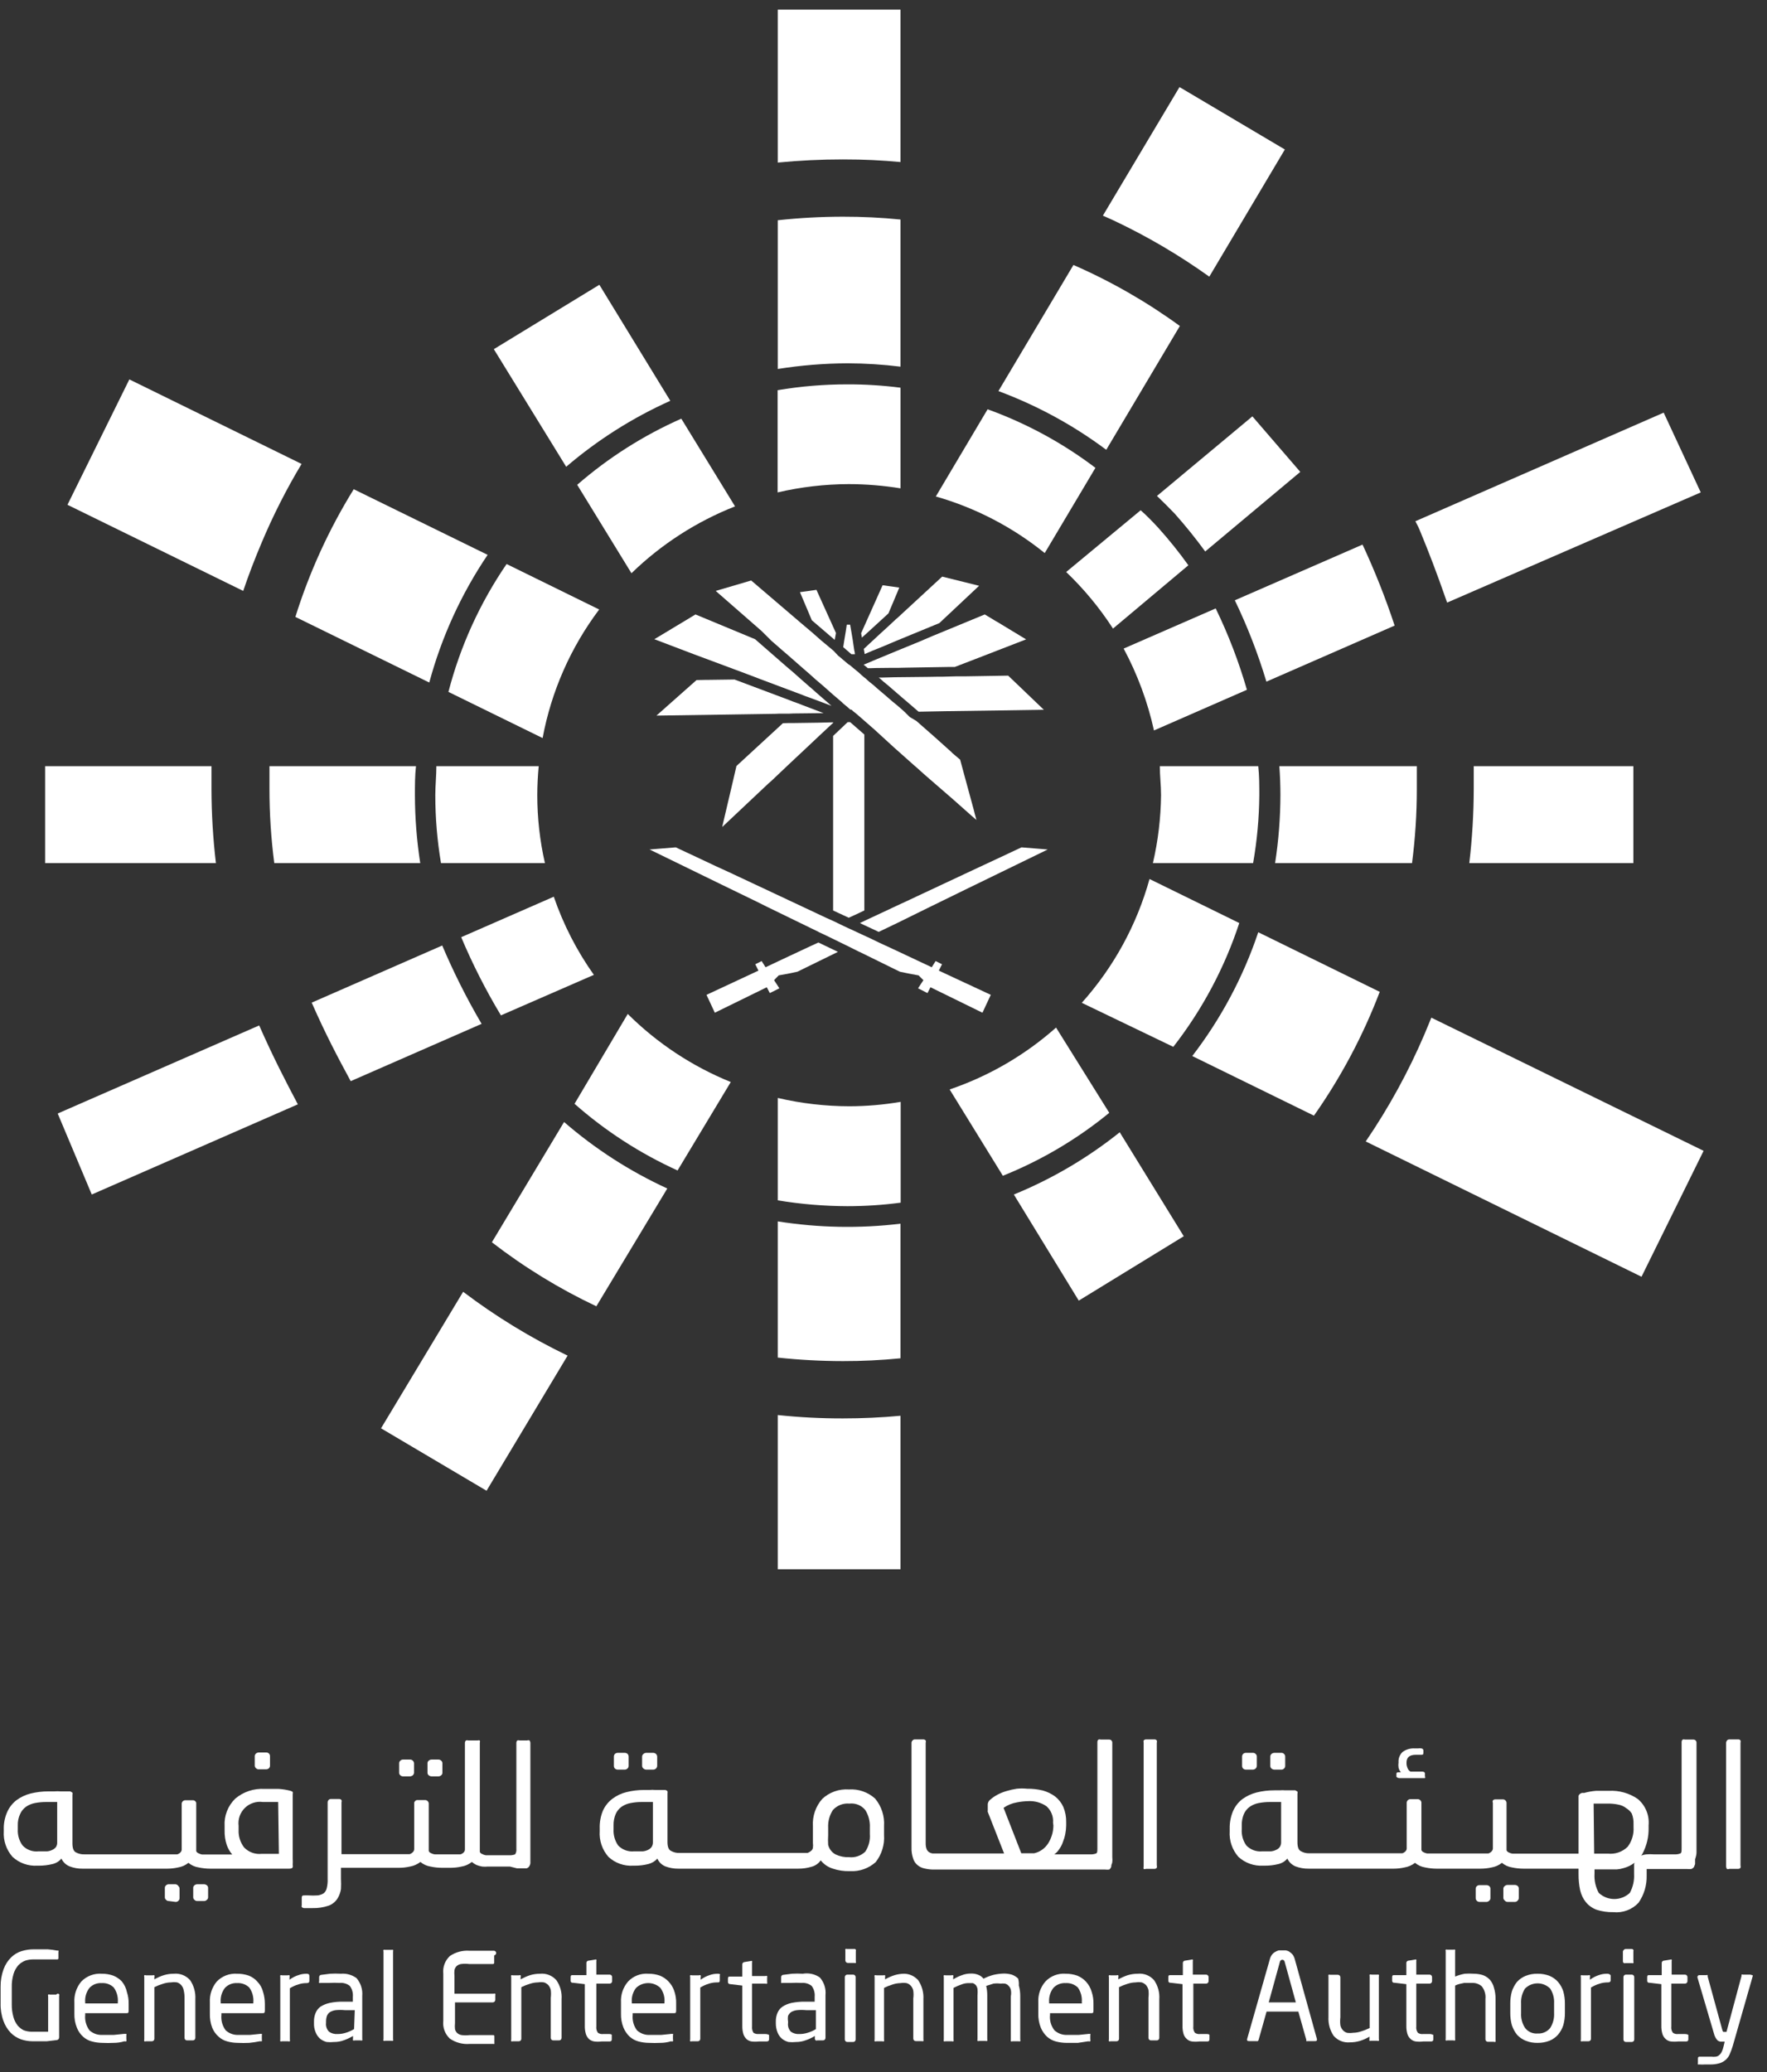 <svg width="116" height="136" viewBox="0 0 116 136" fill="none" xmlns="http://www.w3.org/2000/svg">
<rect x="0" y="0" width="116" height="136" fill="#333333" stroke="none"/>
<g id="Layer 2">
<g id="Layer 1">
<path id="Vector" d="M3.695 130.918H3.265C3.248 130.91 3.23 130.905 3.212 130.905C3.194 130.905 3.176 130.91 3.16 130.918C3.152 130.936 3.148 130.956 3.148 130.976C3.148 130.996 3.152 131.015 3.16 131.034V133.355H2.764H2.1C1.918 133.356 1.736 133.325 1.565 133.263C1.414 133.189 1.28 133.086 1.169 132.961C1.033 132.789 0.934 132.592 0.878 132.38C0.802 132.104 0.767 131.819 0.773 131.533V130.453C0.763 130.151 0.802 129.849 0.889 129.56C0.953 129.35 1.06 129.156 1.204 128.991C1.331 128.858 1.486 128.755 1.658 128.689C1.835 128.633 2.019 128.606 2.205 128.608H3.369H3.719C3.8 128.608 3.835 128.608 3.835 128.527V128.12C3.842 128.106 3.845 128.09 3.845 128.074C3.845 128.058 3.842 128.042 3.835 128.027H3.742C3.542 127.989 3.34 127.962 3.137 127.946C2.892 127.946 2.578 127.946 2.205 127.946C1.941 127.946 1.678 127.985 1.425 128.062C1.166 128.14 0.931 128.28 0.738 128.468C0.515 128.687 0.344 128.953 0.237 129.246C0.101 129.618 0.034 130.011 0.039 130.407V131.487C0.028 131.882 0.091 132.276 0.226 132.647C0.329 132.937 0.492 133.202 0.703 133.425C0.893 133.617 1.124 133.764 1.378 133.855C1.622 133.937 1.878 133.98 2.135 133.982C2.519 133.982 2.822 133.982 3.067 133.982L3.742 133.901C3.784 133.893 3.822 133.869 3.847 133.835C3.873 133.8 3.885 133.758 3.882 133.715V131.011C3.889 130.992 3.893 130.973 3.893 130.953C3.893 130.933 3.889 130.913 3.882 130.895C3.869 130.881 3.854 130.871 3.836 130.865C3.819 130.859 3.801 130.857 3.783 130.859C3.765 130.861 3.747 130.868 3.732 130.878C3.717 130.888 3.704 130.902 3.695 130.918Z" fill="white"/>
<path id="Vector_2" d="M8.003 130.059C7.847 129.893 7.656 129.762 7.444 129.676C7.198 129.588 6.938 129.545 6.676 129.548C6.429 129.531 6.181 129.568 5.95 129.656C5.719 129.744 5.509 129.882 5.337 130.059C5.018 130.442 4.855 130.931 4.883 131.429V132.16C4.873 132.477 4.928 132.793 5.046 133.088C5.134 133.314 5.274 133.517 5.453 133.68C5.618 133.831 5.818 133.939 6.036 133.994C6.256 134.053 6.483 134.084 6.711 134.087C6.963 134.1 7.216 134.1 7.468 134.087C7.701 134.087 7.933 134.052 8.166 133.982C8.208 133.997 8.253 133.997 8.294 133.982C8.309 133.941 8.309 133.896 8.294 133.855V133.588C8.301 133.573 8.304 133.557 8.304 133.541C8.304 133.525 8.301 133.509 8.294 133.495H8.201H8.155L7.468 133.564H6.711C6.558 133.571 6.405 133.548 6.262 133.497C6.118 133.445 5.986 133.365 5.873 133.263C5.658 132.972 5.558 132.612 5.593 132.253V132.137H8.294C8.399 132.137 8.446 132.137 8.446 131.962V131.521C8.452 131.257 8.412 130.994 8.329 130.744C8.276 130.493 8.165 130.258 8.003 130.059ZM7.735 131.498H5.593V131.429C5.564 131.088 5.663 130.748 5.873 130.477C5.975 130.369 6.1 130.285 6.239 130.23C6.378 130.176 6.527 130.153 6.676 130.163C6.821 130.153 6.967 130.173 7.103 130.223C7.24 130.273 7.364 130.352 7.468 130.453C7.67 130.736 7.765 131.082 7.735 131.429V131.498Z" fill="white"/>
<path id="Vector_3" d="M11.415 129.548C11.194 129.547 10.975 129.578 10.763 129.641C10.543 129.709 10.332 129.802 10.134 129.919V129.769C10.142 129.75 10.146 129.73 10.146 129.711C10.146 129.691 10.142 129.671 10.134 129.653C10.118 129.645 10.1 129.641 10.082 129.641C10.064 129.641 10.046 129.645 10.03 129.653H9.575C9.559 129.644 9.541 129.64 9.523 129.64C9.505 129.64 9.487 129.644 9.471 129.653C9.463 129.671 9.459 129.691 9.459 129.711C9.459 129.73 9.463 129.75 9.471 129.769V133.866C9.463 133.885 9.459 133.904 9.459 133.924C9.459 133.944 9.463 133.964 9.471 133.982C9.487 133.99 9.505 133.995 9.523 133.995C9.541 133.995 9.559 133.99 9.575 133.982H9.971C10.014 133.982 10.056 133.965 10.086 133.935C10.117 133.904 10.134 133.863 10.134 133.82V130.43C10.314 130.342 10.501 130.268 10.693 130.21C10.866 130.151 11.046 130.119 11.229 130.117C11.36 130.097 11.493 130.097 11.625 130.117C11.728 130.149 11.821 130.21 11.892 130.291C11.976 130.382 12.033 130.495 12.055 130.616C12.097 130.783 12.116 130.955 12.114 131.127V133.762C12.114 133.805 12.131 133.846 12.161 133.877C12.192 133.907 12.233 133.924 12.277 133.924H12.661C12.704 133.924 12.746 133.907 12.776 133.877C12.807 133.846 12.824 133.805 12.824 133.762V131.22C12.849 130.78 12.731 130.344 12.486 129.978C12.355 129.826 12.189 129.708 12.003 129.633C11.817 129.558 11.615 129.529 11.415 129.548Z" fill="white"/>
<path id="Vector_4" d="M16.887 130.059C16.737 129.89 16.55 129.759 16.34 129.676C16.09 129.587 15.825 129.544 15.56 129.548C15.315 129.532 15.069 129.569 14.839 129.657C14.61 129.745 14.403 129.882 14.232 130.059C13.913 130.442 13.751 130.931 13.778 131.429V132.16C13.767 132.476 13.818 132.792 13.93 133.088C14.022 133.315 14.166 133.518 14.349 133.68C14.514 133.831 14.714 133.939 14.931 133.994C15.151 134.054 15.378 134.085 15.606 134.087C15.858 134.099 16.111 134.099 16.363 134.087C16.594 134.064 16.823 134.029 17.05 133.982C17.12 133.982 17.167 133.982 17.19 133.982C17.199 133.94 17.199 133.897 17.19 133.855V133.588C17.196 133.573 17.2 133.557 17.2 133.541C17.2 133.525 17.196 133.509 17.19 133.495H17.097L16.41 133.564H15.653C15.5 133.571 15.348 133.548 15.204 133.497C15.06 133.445 14.928 133.365 14.815 133.263C14.6 132.972 14.5 132.612 14.535 132.253V132.137H17.236C17.33 132.137 17.388 132.137 17.388 131.962V131.521C17.387 131.258 17.348 130.996 17.271 130.744C17.207 130.485 17.074 130.249 16.887 130.059ZM16.631 131.498H14.489V131.429C14.459 131.088 14.559 130.748 14.768 130.477C14.871 130.369 14.996 130.285 15.135 130.23C15.274 130.176 15.423 130.153 15.571 130.163C15.716 130.154 15.862 130.175 15.998 130.225C16.134 130.275 16.259 130.353 16.363 130.453C16.566 130.736 16.661 131.082 16.631 131.429V131.498Z" fill="white"/>
<path id="Vector_5" d="M20.135 129.548C19.949 129.546 19.763 129.577 19.588 129.641C19.378 129.706 19.18 129.809 19.006 129.943V129.769C19.017 129.731 19.017 129.69 19.006 129.653C18.987 129.645 18.968 129.641 18.948 129.641C18.928 129.641 18.908 129.645 18.889 129.653H18.517C18.498 129.645 18.479 129.641 18.459 129.641C18.439 129.641 18.419 129.645 18.4 129.653C18.389 129.69 18.389 129.731 18.4 129.769V133.866C18.389 133.904 18.389 133.944 18.4 133.982C18.419 133.99 18.439 133.994 18.459 133.994C18.479 133.994 18.498 133.99 18.517 133.982H18.913C18.931 133.99 18.951 133.994 18.971 133.994C18.991 133.994 19.011 133.99 19.029 133.982C19.04 133.944 19.04 133.904 19.029 133.866V130.5C19.207 130.39 19.399 130.305 19.6 130.245C19.773 130.188 19.953 130.161 20.135 130.163C20.252 130.163 20.31 130.117 20.31 130.024V129.699C20.31 129.594 20.252 129.548 20.135 129.548Z" fill="white"/>
<path id="Vector_6" d="M22.383 129.548C22.146 129.534 21.909 129.534 21.672 129.548L21.125 129.618C21.009 129.618 20.951 129.687 20.951 129.769V130.047C20.942 130.063 20.938 130.081 20.938 130.099C20.938 130.118 20.942 130.135 20.951 130.152C20.985 130.162 21.021 130.162 21.055 130.152H21.602C21.835 130.139 22.068 130.139 22.301 130.152C22.54 130.129 22.778 130.2 22.965 130.349C23.116 130.553 23.186 130.805 23.163 131.057V131.382H22.557C22.252 131.375 21.948 131.402 21.649 131.463C21.435 131.51 21.23 131.592 21.044 131.707C20.898 131.813 20.784 131.958 20.718 132.125C20.645 132.302 20.609 132.491 20.613 132.682V132.787C20.603 133.002 20.643 133.216 20.729 133.413C20.792 133.57 20.892 133.71 21.02 133.82C21.144 133.917 21.287 133.988 21.439 134.029C21.602 134.046 21.766 134.046 21.928 134.029C22.151 134.032 22.373 133.992 22.581 133.913C22.788 133.841 22.987 133.748 23.174 133.634V133.808C23.163 133.846 23.163 133.886 23.174 133.924C23.193 133.932 23.212 133.936 23.233 133.936C23.253 133.936 23.272 133.932 23.291 133.924H23.663C23.682 133.932 23.702 133.936 23.721 133.936C23.741 133.936 23.761 133.932 23.78 133.924C23.791 133.886 23.791 133.846 23.78 133.808V130.999C23.798 130.791 23.774 130.581 23.71 130.381C23.646 130.182 23.543 129.997 23.407 129.838C23.112 129.621 22.748 129.518 22.383 129.548ZM23.244 133.181C23.073 133.285 22.889 133.367 22.697 133.425C22.52 133.481 22.335 133.509 22.15 133.506C21.955 133.52 21.762 133.467 21.602 133.355C21.527 133.28 21.47 133.189 21.436 133.088C21.402 132.988 21.391 132.88 21.404 132.775V132.682C21.404 132.556 21.423 132.431 21.463 132.311C21.504 132.212 21.573 132.128 21.661 132.067C21.775 132 21.902 131.957 22.033 131.939C22.235 131.919 22.437 131.919 22.639 131.939H23.291L23.244 133.181Z" fill="white"/>
<path id="Vector_7" d="M25.701 127.981H25.282C25.248 127.967 25.21 127.967 25.177 127.981C25.169 127.999 25.165 128.019 25.165 128.039C25.165 128.059 25.169 128.079 25.177 128.097V133.831C25.169 133.85 25.165 133.869 25.165 133.889C25.165 133.909 25.169 133.929 25.177 133.947C25.193 133.956 25.211 133.96 25.229 133.96C25.247 133.96 25.265 133.956 25.282 133.947H25.701C25.734 133.961 25.772 133.961 25.805 133.947C25.817 133.91 25.817 133.869 25.805 133.831V128.097C25.817 128.059 25.817 128.019 25.805 127.981C25.771 127.971 25.735 127.971 25.701 127.981Z" fill="white"/>
<path id="Vector_8" d="M32.396 128.039H32.07H30.824C30.366 128.005 29.91 128.128 29.532 128.387C29.375 128.534 29.254 128.715 29.179 128.917C29.104 129.118 29.078 129.334 29.101 129.548V132.647C29.078 132.861 29.104 133.077 29.179 133.279C29.254 133.48 29.375 133.661 29.532 133.808C29.91 134.068 30.366 134.191 30.824 134.156H32.396C32.415 134.161 32.435 134.161 32.454 134.156C32.459 134.133 32.459 134.11 32.454 134.087V133.68C32.454 133.611 32.454 133.576 32.361 133.576H30.824C30.654 133.597 30.482 133.597 30.312 133.576C30.2 133.561 30.094 133.512 30.009 133.437C29.938 133.367 29.89 133.278 29.87 133.181C29.856 133.05 29.856 132.918 29.87 132.787V131.429H32.35C32.371 131.429 32.392 131.424 32.412 131.416C32.432 131.408 32.45 131.396 32.465 131.381C32.48 131.366 32.492 131.348 32.5 131.328C32.508 131.309 32.513 131.287 32.513 131.266V130.964C32.525 130.931 32.525 130.893 32.513 130.86C32.475 130.845 32.434 130.845 32.396 130.86H29.835V129.699C29.821 129.572 29.821 129.443 29.835 129.316C29.852 129.214 29.901 129.121 29.974 129.049C30.059 128.973 30.165 128.925 30.277 128.91C30.447 128.889 30.619 128.889 30.789 128.91H32.35C32.362 128.912 32.375 128.911 32.388 128.907C32.4 128.903 32.411 128.896 32.42 128.887C32.429 128.878 32.436 128.867 32.44 128.855C32.444 128.842 32.445 128.829 32.443 128.817V128.41C32.449 128.388 32.449 128.364 32.443 128.341C32.483 128.335 32.519 128.313 32.543 128.28C32.567 128.248 32.577 128.207 32.571 128.167C32.565 128.127 32.543 128.091 32.51 128.067C32.477 128.043 32.436 128.033 32.396 128.039Z" fill="white"/>
<path id="Vector_9" d="M35.458 129.548C35.238 129.548 35.018 129.579 34.806 129.641C34.588 129.713 34.377 129.806 34.178 129.919V129.769C34.185 129.75 34.189 129.73 34.189 129.711C34.189 129.691 34.185 129.671 34.178 129.653C34.161 129.644 34.143 129.64 34.125 129.64C34.107 129.64 34.089 129.644 34.073 129.653H33.665C33.649 129.645 33.631 129.641 33.613 129.641C33.595 129.641 33.577 129.645 33.56 129.653C33.553 129.671 33.549 129.691 33.549 129.711C33.549 129.73 33.553 129.75 33.56 129.769V133.866C33.553 133.885 33.549 133.904 33.549 133.924C33.549 133.944 33.553 133.964 33.56 133.982C33.577 133.99 33.595 133.993 33.613 133.993C33.631 133.993 33.649 133.99 33.665 133.982H34.061C34.104 133.982 34.146 133.965 34.176 133.935C34.207 133.904 34.224 133.863 34.224 133.82V130.43C34.404 130.342 34.591 130.268 34.783 130.21C34.956 130.152 35.136 130.12 35.319 130.117C35.45 130.097 35.583 130.097 35.715 130.117C35.82 130.152 35.916 130.212 35.994 130.291C36.073 130.385 36.129 130.496 36.157 130.616C36.178 130.786 36.178 130.957 36.157 131.127V133.762C36.157 133.805 36.174 133.846 36.205 133.877C36.235 133.907 36.277 133.924 36.32 133.924H36.704C36.747 133.924 36.789 133.907 36.819 133.877C36.85 133.846 36.867 133.805 36.867 133.762V131.22C36.899 130.779 36.78 130.342 36.529 129.978C36.398 129.826 36.233 129.708 36.046 129.633C35.86 129.558 35.658 129.529 35.458 129.548Z" fill="white"/>
<path id="Vector_10" d="M39.999 133.506H39.591C39.473 133.521 39.353 133.492 39.254 133.425C39.166 133.304 39.129 133.155 39.149 133.007V130.198H40.022C40.066 130.198 40.107 130.181 40.138 130.15C40.168 130.12 40.185 130.079 40.185 130.036V129.769C40.185 129.725 40.168 129.684 40.138 129.654C40.107 129.623 40.066 129.606 40.022 129.606H39.149V128.724C39.16 128.69 39.16 128.653 39.149 128.619C39.136 128.614 39.122 128.611 39.108 128.611C39.094 128.611 39.08 128.614 39.068 128.619L38.648 128.689C38.627 128.689 38.607 128.693 38.588 128.702C38.568 128.71 38.551 128.722 38.537 128.737C38.523 128.753 38.512 128.771 38.505 128.79C38.498 128.81 38.495 128.831 38.497 128.852V129.641H37.612C37.507 129.641 37.461 129.641 37.461 129.78V130.001C37.459 130.021 37.461 130.041 37.468 130.059C37.475 130.078 37.486 130.095 37.501 130.108C37.516 130.122 37.534 130.132 37.553 130.137C37.572 130.143 37.592 130.144 37.612 130.14L38.392 130.233V132.961C38.387 133.145 38.41 133.329 38.462 133.506C38.501 133.629 38.569 133.74 38.66 133.831C38.759 133.917 38.88 133.973 39.009 133.994C39.172 134.015 39.336 134.015 39.498 133.994H39.754H40.022C40.115 133.994 40.162 133.947 40.162 133.855V133.564C40.162 133.541 40.104 133.506 39.999 133.506Z" fill="white"/>
<path id="Vector_11" d="M43.887 130.059C43.731 129.893 43.54 129.762 43.328 129.676C43.082 129.588 42.822 129.545 42.56 129.548C42.315 129.529 42.068 129.565 41.838 129.654C41.609 129.742 41.402 129.88 41.233 130.059C40.905 130.438 40.738 130.929 40.767 131.428V132.16C40.757 132.477 40.812 132.793 40.93 133.088C41.023 133.312 41.162 133.514 41.337 133.68C41.504 133.829 41.703 133.936 41.92 133.994C42.144 134.054 42.374 134.085 42.606 134.087C42.855 134.099 43.103 134.099 43.352 134.087C43.585 134.087 43.817 134.052 44.05 133.982C44.092 133.997 44.137 133.997 44.178 133.982C44.194 133.941 44.194 133.896 44.178 133.855V133.588C44.187 133.573 44.191 133.557 44.191 133.541C44.191 133.525 44.187 133.509 44.178 133.495H44.097L43.41 133.564H42.665C42.51 133.573 42.355 133.551 42.209 133.499C42.063 133.447 41.929 133.367 41.815 133.263C41.6 132.972 41.5 132.612 41.535 132.253V132.137H44.237C44.341 132.137 44.388 132.137 44.388 131.962V131.521C44.399 131.221 44.352 130.921 44.248 130.639C44.17 130.422 44.047 130.225 43.887 130.059ZM43.62 131.498H41.477V131.428C41.448 131.088 41.547 130.748 41.757 130.477C41.972 130.274 42.258 130.162 42.554 130.162C42.85 130.162 43.136 130.274 43.352 130.477C43.559 130.757 43.655 131.105 43.62 131.452V131.498Z" fill="white"/>
<path id="Vector_12" d="M47.136 129.548C46.946 129.545 46.757 129.576 46.578 129.641C46.368 129.709 46.172 129.811 45.995 129.943V129.769C46.003 129.75 46.007 129.73 46.007 129.711C46.007 129.691 46.003 129.671 45.995 129.653C45.979 129.644 45.961 129.64 45.943 129.64C45.925 129.64 45.907 129.644 45.891 129.653H45.413C45.397 129.644 45.379 129.64 45.361 129.64C45.343 129.64 45.325 129.644 45.309 129.653C45.301 129.671 45.297 129.691 45.297 129.711C45.297 129.73 45.301 129.75 45.309 129.769V133.866C45.301 133.885 45.297 133.904 45.297 133.924C45.297 133.944 45.301 133.964 45.309 133.982C45.325 133.99 45.343 133.995 45.361 133.995C45.379 133.995 45.397 133.99 45.413 133.982H45.809C45.852 133.982 45.894 133.965 45.924 133.935C45.955 133.904 45.972 133.863 45.972 133.82V130.453C46.151 130.346 46.343 130.26 46.543 130.198C46.72 130.142 46.904 130.115 47.09 130.117C47.206 130.117 47.253 130.117 47.253 129.978V129.653C47.3 129.594 47.253 129.548 47.136 129.548Z" fill="white"/>
<path id="Vector_13" d="M50.256 133.506H49.802C49.684 133.517 49.565 133.489 49.465 133.425C49.388 133.3 49.355 133.153 49.372 133.007V130.198H50.245C50.263 130.206 50.283 130.21 50.303 130.21C50.323 130.21 50.343 130.206 50.361 130.198C50.372 130.16 50.372 130.12 50.361 130.082V129.815C50.372 129.777 50.372 129.737 50.361 129.699C50.343 129.691 50.323 129.687 50.303 129.687C50.283 129.687 50.263 129.691 50.245 129.699H49.372V128.817C49.383 128.783 49.383 128.746 49.372 128.712C49.345 128.703 49.316 128.703 49.29 128.712L48.871 128.782C48.851 128.783 48.832 128.789 48.814 128.798C48.796 128.807 48.78 128.819 48.767 128.834C48.754 128.849 48.744 128.867 48.738 128.886C48.732 128.905 48.73 128.925 48.731 128.944V129.734H47.951C47.846 129.734 47.788 129.734 47.788 129.873V130.094C47.788 130.175 47.846 130.233 47.951 130.233L48.731 130.326V132.961C48.726 133.145 48.749 133.329 48.801 133.506C48.84 133.629 48.908 133.74 48.999 133.831C49.093 133.917 49.211 133.974 49.337 133.994C49.499 134.013 49.663 134.013 49.826 133.994H50.07H50.338C50.443 133.994 50.489 133.924 50.489 133.855V133.564C50.431 133.541 50.373 133.506 50.256 133.506Z" fill="white"/>
<path id="Vector_14" d="M52.702 129.548C52.465 129.534 52.228 129.534 51.992 129.548L51.444 129.618C51.339 129.618 51.281 129.687 51.281 129.769V130.047C51.281 130.047 51.281 130.14 51.281 130.152C51.315 130.162 51.352 130.162 51.386 130.152H51.922C52.154 130.139 52.388 130.139 52.62 130.152C52.859 130.129 53.097 130.2 53.284 130.349C53.435 130.553 53.505 130.805 53.482 131.057V131.382H52.888C52.579 131.375 52.271 131.403 51.968 131.463C51.757 131.508 51.556 131.59 51.374 131.707C51.222 131.809 51.104 131.955 51.037 132.125C50.964 132.302 50.928 132.491 50.932 132.682V132.787C50.928 133.001 50.968 133.214 51.048 133.413C51.111 133.57 51.211 133.71 51.339 133.82C51.464 133.917 51.606 133.988 51.759 134.029C51.925 134.047 52.093 134.047 52.259 134.029C52.478 134.031 52.695 133.991 52.9 133.913C53.108 133.844 53.307 133.75 53.493 133.634V133.808C53.495 133.83 53.5 133.852 53.51 133.872C53.52 133.892 53.535 133.91 53.552 133.924C53.568 133.932 53.586 133.935 53.604 133.935C53.622 133.935 53.64 133.932 53.656 133.924H54.029C54.072 133.924 54.114 133.907 54.144 133.877C54.175 133.846 54.192 133.805 54.192 133.762V130.953C54.213 130.744 54.191 130.533 54.127 130.334C54.062 130.134 53.958 129.95 53.819 129.792C53.493 129.568 53.092 129.48 52.702 129.548ZM53.563 133.181C53.393 133.287 53.209 133.369 53.016 133.425C52.839 133.482 52.654 133.509 52.469 133.506C52.275 133.52 52.081 133.467 51.922 133.355C51.848 133.279 51.794 133.187 51.761 133.087C51.729 132.986 51.72 132.88 51.735 132.775V132.682C51.715 132.559 51.715 132.434 51.735 132.311C51.78 132.215 51.848 132.131 51.933 132.067C52.051 131.998 52.182 131.955 52.318 131.939C52.519 131.919 52.722 131.919 52.923 131.939H53.563V133.181Z" fill="white"/>
<path id="Vector_15" d="M56.008 129.606H55.624C55.581 129.606 55.539 129.623 55.509 129.654C55.478 129.684 55.461 129.725 55.461 129.769V133.866C55.461 133.909 55.478 133.951 55.509 133.981C55.539 134.012 55.581 134.029 55.624 134.029H56.008C56.051 134.029 56.093 134.012 56.123 133.981C56.154 133.951 56.171 133.909 56.171 133.866V129.769C56.171 129.725 56.154 129.684 56.123 129.654C56.093 129.623 56.051 129.606 56.008 129.606Z" fill="white"/>
<path id="Vector_16" d="M56.032 127.923H55.613C55.575 127.909 55.534 127.909 55.496 127.923C55.486 127.957 55.486 127.993 55.496 128.027V128.677C55.496 128.721 55.514 128.762 55.544 128.792C55.575 128.823 55.616 128.84 55.659 128.84H56.078C56.113 128.851 56.149 128.851 56.183 128.84C56.191 128.822 56.195 128.802 56.195 128.782C56.195 128.762 56.191 128.742 56.183 128.724V128.074C56.191 128.057 56.194 128.04 56.194 128.022C56.194 128.004 56.191 127.986 56.183 127.969C56.166 127.947 56.142 127.931 56.115 127.923C56.088 127.914 56.059 127.914 56.032 127.923Z" fill="white"/>
<path id="Vector_17" d="M59.385 129.548C59.164 129.547 58.944 129.578 58.733 129.641C58.513 129.709 58.302 129.802 58.104 129.92V129.769C58.115 129.731 58.115 129.69 58.104 129.653C58.07 129.639 58.033 129.639 57.999 129.653H57.522C57.505 129.644 57.487 129.64 57.469 129.64C57.451 129.64 57.433 129.644 57.417 129.653C57.409 129.671 57.405 129.691 57.405 129.711C57.405 129.731 57.409 129.75 57.417 129.769V133.866C57.409 133.885 57.405 133.904 57.405 133.924C57.405 133.944 57.409 133.964 57.417 133.982C57.433 133.99 57.451 133.995 57.469 133.995C57.487 133.995 57.505 133.99 57.522 133.982H57.918C57.936 133.99 57.956 133.994 57.976 133.994C57.996 133.994 58.016 133.99 58.034 133.982C58.045 133.944 58.045 133.904 58.034 133.866V130.477C58.214 130.388 58.401 130.315 58.593 130.256C58.762 130.198 58.938 130.167 59.117 130.163C59.248 130.143 59.382 130.143 59.513 130.163C59.621 130.193 59.718 130.253 59.792 130.337C59.876 130.428 59.932 130.541 59.955 130.662C59.977 130.832 59.977 131.004 59.955 131.173V133.808C59.955 133.851 59.972 133.893 60.003 133.923C60.033 133.954 60.075 133.971 60.118 133.971H60.502C60.521 133.978 60.541 133.982 60.561 133.982C60.581 133.982 60.6 133.978 60.619 133.971C60.63 133.933 60.63 133.893 60.619 133.855V131.22C60.644 130.78 60.526 130.344 60.281 129.978C60.169 129.849 60.031 129.745 59.877 129.671C59.723 129.597 59.556 129.555 59.385 129.548Z" fill="white"/>
<path id="Vector_18" d="M66.836 129.861C66.716 129.748 66.574 129.661 66.417 129.606C66.251 129.559 66.078 129.535 65.905 129.536C65.682 129.542 65.459 129.569 65.241 129.618C65.007 129.677 64.781 129.763 64.566 129.873C64.475 129.758 64.354 129.669 64.217 129.618C64.069 129.559 63.91 129.531 63.751 129.536C63.536 129.533 63.322 129.573 63.122 129.653C62.93 129.72 62.747 129.81 62.575 129.919V129.769C62.583 129.75 62.587 129.73 62.587 129.711C62.587 129.691 62.583 129.671 62.575 129.653C62.559 129.644 62.541 129.64 62.523 129.64C62.504 129.64 62.486 129.644 62.47 129.653H62.063C62.046 129.645 62.028 129.641 62.01 129.641C61.992 129.641 61.974 129.645 61.958 129.653C61.95 129.671 61.946 129.691 61.946 129.711C61.946 129.73 61.95 129.75 61.958 129.769V133.866C61.946 133.904 61.946 133.944 61.958 133.982C61.974 133.99 61.992 133.995 62.01 133.995C62.029 133.995 62.047 133.99 62.063 133.982H62.493C62.527 133.996 62.565 133.996 62.598 133.982C62.61 133.944 62.61 133.904 62.598 133.866V130.477C62.763 130.391 62.935 130.317 63.111 130.256C63.262 130.194 63.424 130.162 63.588 130.163H63.856C63.932 130.188 64 130.232 64.054 130.291C64.115 130.364 64.155 130.452 64.17 130.546C64.184 130.689 64.184 130.833 64.17 130.976V133.843C64.159 133.881 64.159 133.921 64.17 133.959C64.186 133.967 64.204 133.971 64.222 133.971C64.241 133.971 64.259 133.967 64.275 133.959H64.706C64.739 133.973 64.777 133.973 64.811 133.959C64.822 133.921 64.822 133.881 64.811 133.843V130.976C64.813 130.765 64.79 130.554 64.741 130.349L65.218 130.198C65.373 130.177 65.529 130.177 65.684 130.198C65.78 130.186 65.878 130.186 65.975 130.198C66.066 130.218 66.147 130.267 66.208 130.337C66.283 130.41 66.335 130.503 66.359 130.604C66.387 130.742 66.387 130.884 66.359 131.022V133.866C66.348 133.904 66.348 133.944 66.359 133.982C66.377 133.99 66.397 133.994 66.417 133.994C66.437 133.994 66.457 133.99 66.475 133.982H66.871C66.905 133.996 66.942 133.996 66.976 133.982C66.984 133.964 66.988 133.944 66.988 133.924C66.988 133.904 66.984 133.885 66.976 133.866V131.022C66.979 130.783 66.948 130.545 66.883 130.314C66.895 130.162 66.879 130.008 66.836 129.861Z" fill="white"/>
<path id="Vector_19" d="M71.284 130.059C71.127 129.893 70.937 129.762 70.725 129.676C70.478 129.588 70.218 129.545 69.957 129.548C69.711 129.529 69.465 129.565 69.235 129.654C69.005 129.742 68.798 129.88 68.629 130.059C68.301 130.438 68.134 130.929 68.163 131.428V132.16C68.153 132.477 68.209 132.793 68.326 133.088C68.419 133.312 68.558 133.514 68.734 133.68C68.9 133.829 69.1 133.936 69.316 133.994C69.54 134.054 69.771 134.085 70.003 134.087C70.271 134.087 70.527 134.087 70.76 134.087L71.447 133.982C71.488 133.997 71.534 133.997 71.575 133.982C71.59 133.941 71.59 133.896 71.575 133.855V133.588C71.583 133.573 71.587 133.557 71.587 133.541C71.587 133.525 71.583 133.509 71.575 133.495H71.493L70.818 133.564H70.061C69.909 133.571 69.756 133.548 69.612 133.497C69.468 133.445 69.336 133.365 69.223 133.263C68.999 132.976 68.894 132.614 68.932 132.253V132.137H71.633C71.738 132.137 71.784 132.137 71.784 131.962V131.521C71.79 131.257 71.751 130.994 71.668 130.744C71.598 130.487 71.466 130.252 71.284 130.059ZM71.028 131.498H68.874V131.428C68.844 131.088 68.944 130.748 69.153 130.477C69.256 130.369 69.381 130.285 69.52 130.23C69.659 130.176 69.808 130.153 69.957 130.163C70.103 130.153 70.251 130.174 70.389 130.224C70.527 130.274 70.653 130.352 70.76 130.453C70.958 130.738 71.049 131.083 71.016 131.428L71.028 131.498Z" fill="white"/>
<path id="Vector_20" d="M74.696 129.548C74.475 129.548 74.255 129.579 74.044 129.641C73.825 129.713 73.615 129.806 73.415 129.919V129.769C73.423 129.75 73.427 129.73 73.427 129.711C73.427 129.691 73.423 129.671 73.415 129.653C73.399 129.644 73.381 129.64 73.362 129.64C73.344 129.64 73.326 129.644 73.31 129.653H72.903C72.886 129.645 72.868 129.641 72.85 129.641C72.832 129.641 72.814 129.645 72.798 129.653C72.79 129.671 72.786 129.691 72.786 129.711C72.786 129.73 72.79 129.75 72.798 129.769V133.866C72.79 133.885 72.786 133.904 72.786 133.924C72.786 133.944 72.79 133.964 72.798 133.982C72.814 133.99 72.832 133.993 72.85 133.993C72.868 133.993 72.886 133.99 72.903 133.982H73.298C73.342 133.982 73.383 133.965 73.414 133.935C73.444 133.904 73.461 133.863 73.461 133.82V130.43C73.641 130.342 73.828 130.268 74.02 130.21C74.193 130.152 74.374 130.12 74.556 130.117C74.687 130.097 74.82 130.097 74.952 130.117C75.057 130.152 75.153 130.212 75.231 130.291C75.311 130.385 75.366 130.496 75.394 130.616C75.415 130.786 75.415 130.957 75.394 131.127V133.762C75.394 133.805 75.411 133.846 75.442 133.877C75.472 133.907 75.514 133.924 75.557 133.924H75.941C75.985 133.924 76.026 133.907 76.057 133.877C76.087 133.846 76.105 133.805 76.105 133.762V131.22C76.136 130.779 76.017 130.342 75.767 129.978C75.636 129.825 75.471 129.706 75.284 129.632C75.098 129.557 74.896 129.528 74.696 129.548Z" fill="white"/>
<path id="Vector_21" d="M79.236 133.506H78.782C78.663 133.521 78.543 133.492 78.445 133.425C78.357 133.304 78.32 133.155 78.34 133.007V130.198H79.178C79.221 130.198 79.263 130.181 79.293 130.15C79.324 130.12 79.341 130.079 79.341 130.036V129.769C79.341 129.725 79.324 129.684 79.293 129.654C79.263 129.623 79.221 129.606 79.178 129.606H78.305V128.724C78.316 128.69 78.316 128.653 78.305 128.619C78.292 128.614 78.278 128.611 78.264 128.611C78.25 128.611 78.236 128.614 78.223 128.619L77.804 128.689C77.783 128.689 77.763 128.693 77.743 128.702C77.724 128.71 77.707 128.722 77.693 128.737C77.678 128.753 77.668 128.771 77.661 128.79C77.654 128.81 77.651 128.831 77.653 128.852V129.641H76.849C76.745 129.641 76.698 129.641 76.698 129.78V130.001C76.696 130.021 76.698 130.041 76.705 130.059C76.712 130.078 76.724 130.095 76.739 130.108C76.753 130.122 76.771 130.132 76.79 130.137C76.809 130.143 76.83 130.144 76.849 130.14L77.629 130.233V132.961C77.624 133.145 77.648 133.329 77.699 133.506C77.738 133.632 77.811 133.744 77.909 133.831C78.002 133.919 78.12 133.976 78.247 133.994C78.409 134.015 78.573 134.015 78.736 133.994H78.992H79.26C79.353 133.994 79.399 133.947 79.399 133.855V133.564C79.399 133.541 79.341 133.506 79.236 133.506Z" fill="white"/>
<path id="Vector_22" d="M85 128.596C84.972 128.488 84.925 128.386 84.861 128.294C84.8 128.223 84.729 128.16 84.651 128.109C84.581 128.061 84.501 128.03 84.418 128.016H84.185H83.941C83.858 128.039 83.78 128.074 83.708 128.12C83.625 128.166 83.553 128.229 83.498 128.306C83.431 128.396 83.384 128.499 83.359 128.608L81.868 133.843C81.868 133.936 81.868 133.971 82.008 133.971H82.485C82.512 133.98 82.54 133.98 82.567 133.971C82.596 133.952 82.616 133.923 82.625 133.889L83.149 132.032H85.233L85.757 133.889C85.752 133.916 85.752 133.944 85.757 133.971C85.77 133.977 85.784 133.98 85.798 133.98C85.812 133.98 85.826 133.977 85.838 133.971H86.316C86.409 133.971 86.456 133.971 86.456 133.843L85 128.596ZM83.289 131.429L84.022 128.77C84.028 128.731 84.047 128.696 84.077 128.67C84.107 128.645 84.146 128.631 84.185 128.631C84.223 128.633 84.258 128.648 84.286 128.674C84.313 128.699 84.331 128.733 84.337 128.77L85.07 131.429H83.289Z" fill="white"/>
<path id="Vector_23" d="M90.426 129.606H90.03C90.012 129.598 89.992 129.594 89.972 129.594C89.952 129.594 89.932 129.598 89.914 129.606C89.903 129.644 89.903 129.684 89.914 129.722V133.112C89.734 133.2 89.547 133.274 89.355 133.332C89.186 133.39 89.009 133.422 88.831 133.425C88.696 133.445 88.558 133.445 88.423 133.425C88.32 133.393 88.227 133.332 88.155 133.251C88.072 133.16 88.015 133.047 87.992 132.926C87.971 132.756 87.971 132.585 87.992 132.415V129.78C87.992 129.737 87.975 129.696 87.945 129.665C87.914 129.635 87.873 129.618 87.829 129.618H87.329C87.31 129.61 87.29 129.606 87.271 129.606C87.251 129.606 87.231 129.61 87.212 129.618C87.201 129.656 87.201 129.696 87.212 129.734V132.38C87.187 132.82 87.305 133.256 87.55 133.622C87.681 133.774 87.847 133.892 88.033 133.967C88.22 134.042 88.421 134.071 88.621 134.052C88.842 134.053 89.062 134.022 89.273 133.959C89.493 133.891 89.704 133.798 89.902 133.68V133.831C89.891 133.869 89.891 133.91 89.902 133.947C89.936 133.961 89.973 133.961 90.007 133.947H90.414C90.43 133.956 90.448 133.96 90.467 133.96C90.485 133.96 90.503 133.956 90.519 133.947C90.527 133.929 90.531 133.909 90.531 133.889C90.531 133.869 90.527 133.85 90.519 133.831V129.734C90.527 129.715 90.531 129.696 90.531 129.676C90.531 129.656 90.527 129.636 90.519 129.618C90.505 129.609 90.49 129.604 90.474 129.602C90.458 129.6 90.441 129.601 90.426 129.606Z" fill="white"/>
<path id="Vector_24" d="M93.872 133.506H93.418C93.3 133.521 93.179 133.492 93.081 133.425C92.993 133.304 92.956 133.155 92.976 133.007V130.198H93.849C93.892 130.198 93.934 130.181 93.964 130.15C93.995 130.12 94.012 130.079 94.012 130.036V129.769C94.012 129.725 93.995 129.684 93.964 129.654C93.934 129.623 93.892 129.606 93.849 129.606H92.976V128.724C92.987 128.69 92.987 128.653 92.976 128.619C92.963 128.614 92.949 128.611 92.935 128.611C92.921 128.611 92.907 128.614 92.894 128.619L92.475 128.689C92.454 128.689 92.434 128.693 92.414 128.702C92.395 128.71 92.378 128.722 92.364 128.737C92.35 128.753 92.339 128.771 92.332 128.79C92.325 128.81 92.322 128.831 92.324 128.852V129.641H91.544C91.439 129.641 91.392 129.641 91.392 129.78V130.001C91.39 130.021 91.393 130.041 91.4 130.059C91.407 130.078 91.418 130.095 91.433 130.108C91.448 130.122 91.465 130.132 91.484 130.137C91.504 130.143 91.524 130.144 91.544 130.14L92.324 130.233V132.961C92.319 133.145 92.342 133.329 92.394 133.506C92.433 133.632 92.505 133.744 92.603 133.831C92.696 133.919 92.814 133.976 92.941 133.994C93.103 134.015 93.268 134.015 93.43 133.994H93.686H93.954C94.047 133.994 94.094 133.947 94.094 133.855V133.564C94.035 133.541 93.977 133.506 93.872 133.506Z" fill="white"/>
<path id="Vector_25" d="M97.807 129.943C97.682 129.808 97.526 129.704 97.353 129.641C97.161 129.58 96.961 129.549 96.759 129.548C96.558 129.534 96.356 129.534 96.154 129.548C95.939 129.589 95.728 129.651 95.525 129.734V128.074C95.534 128.04 95.534 128.004 95.525 127.969C95.492 127.956 95.454 127.956 95.42 127.969H95.013C94.997 127.961 94.979 127.957 94.96 127.957C94.942 127.957 94.924 127.961 94.908 127.969C94.894 128.003 94.894 128.04 94.908 128.074V133.808C94.9 133.827 94.897 133.846 94.897 133.866C94.897 133.886 94.9 133.906 94.908 133.924C94.924 133.932 94.942 133.937 94.96 133.937C94.979 133.937 94.997 133.932 95.013 133.924H95.409C95.427 133.932 95.447 133.936 95.467 133.936C95.487 133.936 95.507 133.932 95.525 133.924C95.536 133.886 95.536 133.846 95.525 133.808V130.326C95.615 130.282 95.708 130.247 95.805 130.221L96.119 130.152H96.41H96.643C96.879 130.142 97.109 130.225 97.283 130.384C97.463 130.619 97.547 130.914 97.516 131.208V133.855C97.516 133.898 97.533 133.939 97.564 133.969C97.594 134 97.636 134.017 97.679 134.017H98.063C98.082 134.025 98.102 134.029 98.122 134.029C98.142 134.029 98.161 134.025 98.18 134.017C98.191 133.979 98.191 133.939 98.18 133.901V131.22C98.185 130.964 98.15 130.709 98.075 130.465C98.028 130.272 97.936 130.094 97.807 129.943Z" fill="white"/>
<path id="Vector_26" d="M102.279 130.082C102.125 129.91 101.934 129.775 101.72 129.687C101.471 129.591 101.206 129.544 100.94 129.548C100.673 129.542 100.408 129.589 100.16 129.687C99.942 129.774 99.747 129.909 99.589 130.082C99.44 130.269 99.326 130.482 99.251 130.709C99.179 130.97 99.144 131.239 99.147 131.51V132.125C99.144 132.396 99.179 132.665 99.251 132.926C99.326 133.153 99.44 133.365 99.589 133.553C99.747 133.725 99.942 133.86 100.16 133.947C100.408 134.046 100.673 134.093 100.94 134.087C101.206 134.091 101.471 134.043 101.72 133.947C101.934 133.86 102.125 133.725 102.279 133.553C102.436 133.369 102.554 133.156 102.628 132.926C102.7 132.665 102.735 132.396 102.733 132.125V131.51C102.735 131.239 102.7 130.97 102.628 130.709C102.554 130.479 102.436 130.266 102.279 130.082ZM102.023 132.125C102.043 132.473 101.953 132.818 101.766 133.112C101.668 133.233 101.541 133.33 101.397 133.392C101.253 133.455 101.096 133.482 100.94 133.472C100.782 133.485 100.623 133.458 100.478 133.393C100.333 133.328 100.208 133.227 100.113 133.1C99.926 132.81 99.836 132.469 99.857 132.125V131.51C99.836 131.162 99.926 130.817 100.113 130.523C100.221 130.414 100.35 130.328 100.492 130.269C100.634 130.21 100.786 130.18 100.94 130.18C101.093 130.18 101.246 130.21 101.387 130.269C101.529 130.328 101.658 130.414 101.766 130.523C101.953 130.813 102.043 131.154 102.023 131.498V132.125Z" fill="white"/>
<path id="Vector_27" d="M105.515 129.548C105.325 129.545 105.135 129.576 104.956 129.641C104.747 129.709 104.55 129.811 104.374 129.943V129.769C104.382 129.75 104.386 129.73 104.386 129.711C104.386 129.691 104.382 129.671 104.374 129.653C104.358 129.644 104.34 129.64 104.322 129.64C104.303 129.64 104.285 129.644 104.269 129.653H103.885C103.851 129.639 103.814 129.639 103.78 129.653C103.773 129.671 103.769 129.691 103.769 129.711C103.769 129.73 103.773 129.75 103.78 129.769V133.866C103.773 133.885 103.769 133.904 103.769 133.924C103.769 133.944 103.773 133.964 103.78 133.982C103.814 133.996 103.851 133.996 103.885 133.982H104.281C104.324 133.982 104.366 133.965 104.396 133.935C104.427 133.904 104.444 133.863 104.444 133.82V130.453C104.623 130.346 104.815 130.26 105.014 130.198C105.191 130.142 105.376 130.115 105.562 130.117C105.678 130.117 105.736 130.07 105.736 129.978V129.653C105.69 129.594 105.631 129.548 105.515 129.548Z" fill="white"/>
<path id="Vector_28" d="M107.122 129.606H106.738C106.695 129.606 106.654 129.623 106.623 129.654C106.592 129.684 106.575 129.725 106.575 129.769V133.866C106.575 133.909 106.592 133.951 106.623 133.981C106.654 134.012 106.695 134.029 106.738 134.029H107.122C107.166 134.029 107.207 134.012 107.238 133.981C107.268 133.951 107.285 133.909 107.285 133.866V129.769C107.285 129.725 107.268 129.684 107.238 129.654C107.207 129.623 107.166 129.606 107.122 129.606Z" fill="white"/>
<path id="Vector_29" d="M107.122 127.923H106.703C106.664 127.932 106.627 127.953 106.599 127.981C106.57 128.01 106.55 128.046 106.54 128.085V128.735C106.541 128.758 106.547 128.78 106.557 128.8C106.567 128.82 106.581 128.837 106.598 128.852C106.632 128.862 106.669 128.862 106.703 128.852H107.122C107.156 128.862 107.193 128.862 107.227 128.852C107.235 128.833 107.239 128.813 107.239 128.794C107.239 128.774 107.235 128.754 107.227 128.735V128.085C107.234 128.069 107.238 128.051 107.238 128.033C107.238 128.015 107.234 127.997 107.227 127.981C107.215 127.964 107.199 127.95 107.181 127.94C107.163 127.93 107.143 127.924 107.122 127.923Z" fill="white"/>
<path id="Vector_30" d="M110.615 133.506H110.16C110.042 133.521 109.922 133.492 109.823 133.425C109.735 133.304 109.698 133.155 109.718 133.007V130.198H110.615C110.658 130.198 110.699 130.181 110.73 130.15C110.76 130.12 110.778 130.079 110.778 130.036V129.769C110.778 129.725 110.76 129.684 110.73 129.654C110.699 129.623 110.658 129.606 110.615 129.606H109.741V128.724C109.753 128.69 109.753 128.653 109.741 128.619C109.728 128.614 109.715 128.611 109.701 128.611C109.687 128.611 109.673 128.614 109.66 128.619L109.241 128.689C109.22 128.689 109.199 128.693 109.18 128.702C109.161 128.71 109.144 128.722 109.129 128.737C109.115 128.753 109.104 128.771 109.097 128.79C109.09 128.81 109.088 128.831 109.089 128.852V129.641H108.286C108.181 129.641 108.135 129.641 108.135 129.78V130.001C108.132 130.021 108.135 130.041 108.142 130.059C108.149 130.078 108.16 130.095 108.175 130.108C108.19 130.122 108.207 130.132 108.227 130.137C108.246 130.143 108.266 130.144 108.286 130.14L109.066 130.233V132.961C109.061 133.145 109.084 133.329 109.136 133.506C109.175 133.632 109.247 133.744 109.345 133.831C109.438 133.919 109.556 133.976 109.683 133.994C109.846 134.013 110.01 134.013 110.172 133.994H110.428H110.696C110.789 133.994 110.836 133.947 110.836 133.855V133.564C110.801 133.541 110.743 133.506 110.615 133.506Z" fill="white"/>
<path id="Vector_31" d="M114.877 129.606H114.423C114.393 129.594 114.359 129.594 114.329 129.606C114.321 129.633 114.321 129.661 114.329 129.687L113.34 133.367H113.212H113.13C113.095 133.323 113.071 133.271 113.06 133.216L112.106 129.734V129.641C112.076 129.629 112.042 129.629 112.012 129.641H111.57C111.551 129.639 111.532 129.641 111.514 129.648C111.497 129.654 111.481 129.664 111.467 129.678C111.454 129.691 111.444 129.707 111.437 129.725C111.431 129.743 111.428 129.761 111.43 129.78L112.513 133.46C112.537 133.566 112.576 133.667 112.63 133.762C112.667 133.826 112.714 133.885 112.769 133.936C112.819 133.969 112.874 133.992 112.932 134.005H113.223L113.142 134.342C113.117 134.459 113.078 134.572 113.025 134.679C112.987 134.759 112.931 134.83 112.862 134.888C112.802 134.945 112.724 134.981 112.641 134.992C112.541 135.005 112.439 135.005 112.338 134.992H111.978H111.617C111.523 134.992 111.465 134.992 111.465 135.12V135.41C111.458 135.424 111.454 135.44 111.454 135.456C111.454 135.473 111.458 135.488 111.465 135.503H111.593C111.698 135.513 111.803 135.513 111.908 135.503H112.269C112.465 135.508 112.661 135.484 112.851 135.433C113.001 135.395 113.14 135.323 113.258 135.224C113.379 135.128 113.475 135.005 113.538 134.864C113.619 134.683 113.689 134.497 113.747 134.307L115.075 129.664C115.075 129.664 114.958 129.606 114.877 129.606Z" fill="white"/>
<path id="Vector_32" d="M13.394 123.674H12.952C12.883 123.675 12.817 123.7 12.765 123.744C12.739 123.764 12.717 123.791 12.703 123.821C12.689 123.852 12.682 123.885 12.684 123.918V124.533C12.683 124.565 12.691 124.596 12.705 124.625C12.719 124.653 12.74 124.677 12.765 124.696C12.789 124.722 12.817 124.743 12.85 124.757C12.882 124.771 12.916 124.778 12.952 124.777H13.394C13.429 124.778 13.464 124.771 13.496 124.757C13.528 124.743 13.557 124.722 13.58 124.696C13.606 124.677 13.627 124.653 13.641 124.625C13.655 124.596 13.662 124.565 13.662 124.533V123.918C13.663 123.885 13.656 123.852 13.642 123.821C13.628 123.791 13.607 123.764 13.58 123.744C13.528 123.7 13.462 123.675 13.394 123.674Z" fill="white"/>
<path id="Vector_33" d="M11.532 124.835C11.567 124.836 11.602 124.829 11.634 124.815C11.666 124.801 11.695 124.78 11.718 124.754C11.762 124.711 11.787 124.653 11.788 124.592V123.976C11.789 123.944 11.783 123.912 11.771 123.882C11.759 123.852 11.741 123.825 11.718 123.802C11.698 123.769 11.671 123.74 11.639 123.718C11.607 123.696 11.57 123.681 11.532 123.674H11.089C11.055 123.672 11.021 123.678 10.989 123.69C10.957 123.702 10.927 123.72 10.903 123.744C10.876 123.765 10.855 123.791 10.841 123.821C10.827 123.852 10.82 123.885 10.822 123.918V124.533C10.821 124.565 10.828 124.596 10.842 124.625C10.857 124.653 10.877 124.677 10.903 124.696C10.925 124.723 10.954 124.745 10.986 124.759C11.019 124.773 11.054 124.78 11.089 124.777L11.532 124.835Z" fill="white"/>
<path id="Vector_34" d="M16.945 116.129H17.469C17.503 116.131 17.538 116.126 17.57 116.114C17.602 116.102 17.631 116.084 17.656 116.06C17.679 116.037 17.697 116.01 17.709 115.98C17.721 115.95 17.727 115.918 17.725 115.886V115.282C17.727 115.248 17.722 115.214 17.71 115.182C17.698 115.15 17.68 115.121 17.656 115.096C17.633 115.073 17.606 115.055 17.576 115.043C17.546 115.031 17.513 115.025 17.481 115.027H16.98C16.916 115.029 16.854 115.054 16.806 115.096C16.778 115.118 16.756 115.147 16.742 115.179C16.728 115.211 16.722 115.247 16.724 115.282V115.886C16.723 115.919 16.729 115.952 16.744 115.982C16.758 116.013 16.779 116.039 16.806 116.06C16.843 116.098 16.892 116.123 16.945 116.129Z" fill="white"/>
<path id="Vector_35" d="M19.216 122.386C19.223 122.262 19.223 122.138 19.216 122.014C19.216 121.875 19.216 121.736 19.216 121.585V117.754C19.23 117.709 19.23 117.66 19.216 117.615C19.175 117.583 19.127 117.559 19.076 117.545C18.825 117.478 18.568 117.436 18.308 117.418C18.005 117.418 17.691 117.418 17.377 117.418C16.674 117.374 15.981 117.602 15.444 118.056C15.205 118.289 15.019 118.57 14.898 118.88C14.777 119.19 14.725 119.523 14.745 119.855V120.134C14.736 120.461 14.784 120.787 14.885 121.097C14.966 121.326 15.089 121.539 15.246 121.724H13.534H13.266C13.185 121.709 13.107 121.682 13.034 121.643C13 121.631 12.969 121.613 12.943 121.589C12.917 121.565 12.896 121.536 12.882 121.504V118.381C12.886 118.353 12.882 118.325 12.872 118.299C12.862 118.272 12.845 118.249 12.824 118.23C12.805 118.209 12.782 118.192 12.756 118.18C12.729 118.168 12.701 118.161 12.673 118.161H12.149C12.092 118.166 12.039 118.191 11.998 118.231C11.958 118.271 11.933 118.324 11.928 118.381V121.353C11.933 121.395 11.928 121.438 11.914 121.478C11.9 121.519 11.877 121.555 11.846 121.585C11.788 121.645 11.716 121.689 11.636 121.713H11.369H5.547C5.344 121.722 5.142 121.673 4.965 121.573C4.825 121.492 4.755 121.295 4.755 120.993V117.801C4.769 117.755 4.769 117.707 4.755 117.661C4.755 117.661 4.755 117.661 4.616 117.58H4.324H3.964C3.836 117.569 3.707 117.569 3.579 117.58H3.172C2.779 117.579 2.388 117.626 2.007 117.72C1.671 117.804 1.355 117.954 1.076 118.161C0.813 118.366 0.605 118.633 0.471 118.938C0.31 119.304 0.234 119.701 0.249 120.099V120.192C0.208 120.806 0.413 121.412 0.82 121.875C1.038 122.077 1.295 122.232 1.575 122.332C1.855 122.432 2.153 122.474 2.45 122.456H2.555C2.853 122.457 3.15 122.422 3.44 122.351C3.672 122.299 3.88 122.173 4.033 121.991C4.14 122.224 4.331 122.406 4.569 122.502C4.84 122.607 5.128 122.658 5.419 122.653H10.984C11.223 122.652 11.462 122.625 11.695 122.572C11.942 122.531 12.175 122.427 12.37 122.27C12.562 122.432 12.796 122.536 13.045 122.572C13.294 122.626 13.547 122.653 13.802 122.653H18.052C18.343 122.653 18.657 122.653 18.972 122.653C19.286 122.653 19.216 122.514 19.216 122.386ZM3.754 120.935C3.759 121.042 3.731 121.147 3.672 121.237C3.607 121.317 3.523 121.381 3.428 121.422C3.326 121.472 3.215 121.504 3.102 121.515H2.741H2.531C2.339 121.537 2.144 121.514 1.962 121.447C1.78 121.381 1.616 121.273 1.484 121.132C1.258 120.823 1.147 120.446 1.169 120.064V119.821C1.159 119.561 1.211 119.302 1.321 119.066C1.404 118.876 1.536 118.712 1.705 118.59C1.88 118.47 2.078 118.387 2.287 118.346C2.536 118.298 2.79 118.275 3.044 118.277H3.358H3.754V120.935ZM18.308 121.678H17.761H17.19C16.977 121.703 16.761 121.678 16.559 121.606C16.357 121.533 16.174 121.415 16.026 121.26C15.771 120.928 15.643 120.517 15.665 120.099V119.844C15.638 119.629 15.661 119.412 15.731 119.208C15.802 119.004 15.919 118.819 16.074 118.667C16.228 118.515 16.415 118.401 16.621 118.334C16.827 118.266 17.046 118.246 17.26 118.277H17.796H18.261L18.308 121.678Z" fill="white"/>
<path id="Vector_36" d="M26.469 116.594H26.912C26.98 116.593 27.046 116.568 27.098 116.524C27.145 116.482 27.174 116.424 27.18 116.361V115.746C27.18 115.711 27.172 115.677 27.158 115.645C27.144 115.613 27.124 115.584 27.098 115.561C27.074 115.537 27.044 115.518 27.012 115.506C26.98 115.494 26.946 115.489 26.912 115.491H26.469C26.435 115.489 26.401 115.494 26.369 115.506C26.337 115.518 26.308 115.537 26.283 115.561C26.256 115.583 26.234 115.611 26.22 115.643C26.206 115.676 26.199 115.711 26.202 115.746V116.361C26.201 116.393 26.208 116.424 26.223 116.453C26.237 116.481 26.258 116.505 26.283 116.524C26.308 116.548 26.337 116.567 26.369 116.579C26.401 116.591 26.435 116.596 26.469 116.594Z" fill="white"/>
<path id="Vector_37" d="M28.333 116.594H28.787C28.852 116.593 28.914 116.568 28.961 116.524C28.987 116.505 29.008 116.481 29.022 116.453C29.036 116.424 29.043 116.393 29.043 116.361V115.746C29.045 115.711 29.039 115.676 29.025 115.643C29.011 115.611 28.989 115.583 28.961 115.56C28.914 115.516 28.852 115.491 28.787 115.491H28.333C28.264 115.491 28.198 115.516 28.146 115.56C28.119 115.583 28.097 115.611 28.083 115.643C28.069 115.676 28.063 115.711 28.065 115.746V116.361C28.064 116.393 28.072 116.424 28.086 116.453C28.1 116.481 28.121 116.505 28.146 116.524C28.198 116.568 28.264 116.593 28.333 116.594Z" fill="white"/>
<path id="Vector_38" d="M33.933 122.63H34.305H34.573C34.647 122.606 34.709 122.557 34.748 122.49C34.785 122.435 34.809 122.371 34.818 122.305C34.818 122.212 34.818 122.107 34.818 121.991C34.818 121.875 34.818 121.759 34.818 121.643V114.388C34.816 114.333 34.795 114.279 34.759 114.237C34.711 114.217 34.657 114.217 34.608 114.237H34.119C34.066 114.22 34.009 114.22 33.956 114.237C33.92 114.279 33.899 114.333 33.898 114.388V121.353C33.913 121.479 33.885 121.606 33.816 121.713C33.682 121.762 33.539 121.782 33.397 121.771H32.151H31.884C31.802 121.756 31.724 121.729 31.651 121.689C31.617 121.678 31.586 121.66 31.56 121.636C31.534 121.612 31.514 121.583 31.499 121.55V114.388C31.516 114.339 31.516 114.286 31.499 114.237C31.45 114.221 31.397 114.221 31.348 114.237H30.742C30.694 114.219 30.64 114.219 30.591 114.237C30.57 114.256 30.552 114.279 30.541 114.305C30.529 114.331 30.522 114.36 30.521 114.388V121.353C30.526 121.395 30.522 121.438 30.508 121.478C30.494 121.519 30.47 121.555 30.44 121.585C30.382 121.645 30.31 121.689 30.23 121.713H29.962H28.798H28.53C28.445 121.7 28.362 121.672 28.286 121.631C28.223 121.604 28.173 121.555 28.146 121.492V118.37C28.141 118.313 28.116 118.26 28.075 118.219C28.035 118.179 27.982 118.154 27.925 118.149H27.401C27.372 118.148 27.343 118.154 27.317 118.166C27.291 118.178 27.268 118.196 27.25 118.219C27.228 118.237 27.212 118.261 27.202 118.287C27.192 118.313 27.188 118.342 27.191 118.37V121.341C27.194 121.384 27.187 121.428 27.171 121.468C27.155 121.508 27.13 121.544 27.098 121.573C27.04 121.633 26.968 121.677 26.889 121.701H26.632H22.418V118.3C22.436 118.251 22.436 118.198 22.418 118.149C22.4 118.129 22.379 118.112 22.355 118.1C22.331 118.088 22.305 118.081 22.278 118.079H21.719C21.69 118.079 21.661 118.084 21.635 118.096C21.609 118.109 21.586 118.127 21.568 118.149C21.53 118.19 21.509 118.244 21.509 118.3V123.326C21.519 123.529 21.499 123.732 21.451 123.93C21.424 124.061 21.355 124.179 21.253 124.266C21.134 124.342 20.998 124.39 20.857 124.406C20.656 124.42 20.453 124.42 20.252 124.406H20.007C19.879 124.406 19.809 124.406 19.809 124.568V125.056C19.802 125.074 19.798 125.094 19.798 125.114C19.798 125.134 19.802 125.153 19.809 125.172C19.85 125.213 19.904 125.238 19.961 125.242H20.264H20.508C20.872 125.251 21.235 125.196 21.579 125.079C21.851 124.978 22.075 124.779 22.208 124.522C22.296 124.355 22.355 124.174 22.383 123.988C22.395 123.764 22.395 123.539 22.383 123.315V122.595H26.202C26.441 122.595 26.679 122.567 26.912 122.514C27.162 122.471 27.398 122.368 27.599 122.212C27.788 122.371 28.018 122.476 28.262 122.514C28.511 122.568 28.765 122.595 29.019 122.595H29.59C29.829 122.594 30.067 122.567 30.3 122.514C30.548 122.473 30.78 122.369 30.975 122.212C31.067 122.291 31.169 122.357 31.278 122.409C31.398 122.456 31.523 122.491 31.651 122.514C31.774 122.526 31.899 122.526 32.023 122.514H32.396H33.479L33.933 122.63Z" fill="white"/>
<path id="Vector_39" d="M42.433 116.153H42.875C42.944 116.152 43.01 116.127 43.062 116.083C43.086 116.061 43.106 116.034 43.12 116.004C43.134 115.974 43.142 115.942 43.143 115.909V115.305C43.143 115.27 43.136 115.236 43.122 115.204C43.108 115.172 43.087 115.143 43.062 115.119C43.01 115.075 42.944 115.05 42.875 115.05H42.433C42.364 115.05 42.298 115.075 42.246 115.119C42.217 115.14 42.193 115.168 42.177 115.201C42.16 115.233 42.152 115.269 42.153 115.305V115.909C42.154 115.943 42.163 115.977 42.179 116.007C42.196 116.037 42.218 116.063 42.246 116.083C42.298 116.127 42.364 116.152 42.433 116.153Z" fill="white"/>
<path id="Vector_40" d="M40.557 116.153H41.011C41.076 116.152 41.139 116.127 41.186 116.083C41.213 116.062 41.234 116.036 41.248 116.006C41.262 115.975 41.269 115.942 41.268 115.909V115.305C41.27 115.271 41.264 115.237 41.252 115.205C41.24 115.173 41.222 115.144 41.198 115.119C41.146 115.075 41.08 115.05 41.011 115.05H40.557C40.489 115.05 40.423 115.075 40.371 115.119C40.347 115.144 40.328 115.173 40.316 115.205C40.304 115.237 40.299 115.271 40.301 115.305V115.909C40.3 115.941 40.306 115.973 40.318 116.003C40.33 116.033 40.348 116.06 40.371 116.083C40.423 116.127 40.489 116.152 40.557 116.153Z" fill="white"/>
<path id="Vector_41" d="M57.487 122.223C57.885 121.715 58.08 121.079 58.035 120.436V119.855C58.078 119.204 57.87 118.56 57.452 118.056C57.221 117.845 56.949 117.683 56.653 117.579C56.356 117.475 56.042 117.432 55.729 117.453C55.411 117.431 55.092 117.474 54.792 117.58C54.492 117.685 54.216 117.852 53.983 118.068C53.766 118.313 53.6 118.598 53.495 118.906C53.389 119.215 53.345 119.541 53.366 119.867V120.958C53.379 121.066 53.379 121.175 53.366 121.283C53.352 121.367 53.306 121.442 53.237 121.492C53.172 121.548 53.097 121.591 53.016 121.62H52.772H44.621C44.418 121.631 44.216 121.582 44.039 121.481C43.888 121.399 43.818 121.202 43.818 120.9V117.708C43.826 117.662 43.826 117.615 43.818 117.569C43.782 117.527 43.733 117.499 43.678 117.487H43.376H43.015C42.891 117.475 42.766 117.475 42.642 117.487H42.293C41.901 117.486 41.509 117.533 41.129 117.627C40.791 117.709 40.474 117.859 40.197 118.068C39.931 118.273 39.718 118.54 39.58 118.846C39.429 119.213 39.358 119.609 39.37 120.006V120.192C39.329 120.806 39.534 121.412 39.941 121.875C40.158 122.078 40.415 122.234 40.696 122.334C40.976 122.434 41.274 122.475 41.571 122.456H41.664C41.962 122.459 42.26 122.423 42.549 122.351C42.783 122.296 42.995 122.171 43.154 121.991C43.256 122.223 43.444 122.406 43.678 122.502C43.953 122.606 44.246 122.657 44.54 122.653H52.399C52.699 122.655 52.997 122.612 53.284 122.525C53.525 122.46 53.736 122.312 53.878 122.107C54.076 122.357 54.343 122.543 54.646 122.641C55.02 122.77 55.415 122.829 55.811 122.815C56.426 122.847 57.029 122.634 57.487 122.223ZM42.863 120.935C42.864 121.043 42.832 121.148 42.77 121.237C42.709 121.317 42.629 121.38 42.537 121.422C42.431 121.472 42.317 121.504 42.2 121.515H41.85H41.629C41.437 121.534 41.243 121.51 41.061 121.444C40.88 121.377 40.716 121.271 40.581 121.132C40.365 120.82 40.258 120.444 40.279 120.064V119.821C40.271 119.562 40.319 119.305 40.418 119.066C40.502 118.876 40.634 118.712 40.803 118.59C40.981 118.468 41.183 118.385 41.396 118.346C41.642 118.298 41.891 118.275 42.142 118.277H42.468H42.863V120.935ZM54.367 121.086C54.353 120.877 54.353 120.668 54.367 120.459V119.96C54.346 119.55 54.456 119.143 54.681 118.799C54.817 118.651 54.986 118.536 55.173 118.463C55.361 118.391 55.563 118.363 55.764 118.381C55.958 118.359 56.155 118.385 56.336 118.458C56.517 118.531 56.677 118.648 56.8 118.799C57.02 119.145 57.126 119.551 57.103 119.96V120.378C57.137 120.788 57.031 121.197 56.8 121.539C56.661 121.672 56.493 121.773 56.31 121.835C56.127 121.897 55.933 121.919 55.741 121.898C55.44 121.911 55.14 121.851 54.867 121.724C54.743 121.661 54.633 121.57 54.547 121.46C54.46 121.35 54.399 121.222 54.367 121.086Z" fill="white"/>
<path id="Vector_42" d="M72.961 122.409C72.989 122.35 73.008 122.288 73.019 122.223C73.032 122.119 73.032 122.014 73.019 121.91C73.019 121.794 73.019 121.678 73.019 121.562V114.388C73.02 114.361 73.017 114.334 73.007 114.309C72.998 114.284 72.984 114.261 72.965 114.241C72.947 114.221 72.924 114.206 72.9 114.195C72.875 114.185 72.848 114.179 72.821 114.179H72.262C72.213 114.161 72.16 114.161 72.111 114.179C72.089 114.198 72.072 114.221 72.06 114.247C72.048 114.273 72.042 114.301 72.041 114.33V121.295C72.041 121.492 72.041 121.608 71.959 121.655C71.826 121.704 71.683 121.724 71.54 121.713H69.212C69.337 121.626 69.444 121.515 69.526 121.388C69.63 121.246 69.713 121.089 69.77 120.923C69.842 120.747 69.897 120.564 69.933 120.378C69.97 120.194 69.99 120.008 69.992 119.821V119.612C70.002 119.266 69.938 118.922 69.805 118.602C69.684 118.334 69.501 118.099 69.27 117.917C69.025 117.735 68.749 117.602 68.455 117.522C68.12 117.44 67.775 117.401 67.43 117.406C67.202 117.383 66.972 117.383 66.743 117.406C66.519 117.44 66.297 117.49 66.08 117.557C65.878 117.613 65.683 117.691 65.497 117.789C65.33 117.875 65.174 117.98 65.032 118.103C64.981 118.137 64.939 118.182 64.907 118.234C64.875 118.286 64.854 118.344 64.845 118.404V118.834C64.834 118.864 64.834 118.897 64.845 118.927L65.917 121.655H61.539H61.213C61.13 121.64 61.05 121.609 60.98 121.562C60.911 121.512 60.858 121.444 60.828 121.364C60.787 121.249 60.768 121.127 60.77 121.005V114.388C60.787 114.339 60.787 114.286 60.77 114.237C60.751 114.216 60.728 114.199 60.702 114.187C60.676 114.175 60.648 114.168 60.619 114.168H60.06C60.031 114.167 60.002 114.172 59.976 114.185C59.95 114.197 59.927 114.215 59.909 114.237C59.887 114.256 59.87 114.279 59.858 114.305C59.846 114.331 59.84 114.36 59.839 114.388V121.272C59.831 121.512 59.867 121.752 59.944 121.98C59.994 122.153 60.095 122.306 60.235 122.421C60.369 122.533 60.529 122.609 60.7 122.641C60.91 122.691 61.125 122.715 61.341 122.711H71.75H72.181H72.553C72.642 122.721 72.732 122.721 72.821 122.711C72.868 122.676 72.905 122.63 72.929 122.578C72.954 122.525 72.965 122.467 72.961 122.409ZM69.153 119.821C69.15 120.231 69.033 120.633 68.816 120.981C68.713 121.148 68.577 121.293 68.417 121.406C68.257 121.52 68.076 121.601 67.884 121.643H67.046L65.882 118.66C66.146 118.476 66.448 118.353 66.767 118.3C67.02 118.25 67.277 118.223 67.535 118.219C67.949 118.203 68.358 118.321 68.699 118.555C68.85 118.69 68.968 118.857 69.042 119.044C69.117 119.232 69.147 119.434 69.13 119.635L69.153 119.821Z" fill="white"/>
<path id="Vector_43" d="M75.231 122.665H75.79C75.819 122.665 75.847 122.66 75.874 122.648C75.9 122.635 75.923 122.617 75.941 122.595C75.957 122.542 75.957 122.485 75.941 122.432V114.388C75.957 114.339 75.957 114.286 75.941 114.237C75.923 114.215 75.9 114.197 75.874 114.185C75.847 114.172 75.819 114.167 75.79 114.168H75.231C75.202 114.168 75.174 114.175 75.148 114.187C75.122 114.199 75.099 114.216 75.079 114.237C75.064 114.286 75.064 114.339 75.079 114.388V122.514C75.063 122.567 75.063 122.623 75.079 122.676C75.13 122.691 75.184 122.687 75.231 122.665Z" fill="white"/>
<path id="Vector_44" d="M83.672 116.153H84.115C84.147 116.154 84.18 116.148 84.21 116.136C84.24 116.124 84.267 116.106 84.29 116.083C84.316 116.062 84.337 116.036 84.352 116.006C84.366 115.975 84.373 115.942 84.371 115.909V115.305C84.373 115.27 84.367 115.235 84.353 115.202C84.339 115.17 84.317 115.142 84.29 115.119C84.267 115.096 84.24 115.078 84.21 115.066C84.18 115.054 84.147 115.049 84.115 115.05H83.672C83.6 115.05 83.531 115.074 83.475 115.119C83.447 115.142 83.425 115.17 83.411 115.202C83.397 115.235 83.391 115.27 83.393 115.305V115.909C83.392 115.942 83.398 115.975 83.412 116.006C83.427 116.036 83.448 116.062 83.475 116.083C83.531 116.128 83.6 116.153 83.672 116.153Z" fill="white"/>
<path id="Vector_45" d="M81.798 116.152H82.24C82.308 116.152 82.374 116.127 82.426 116.083C82.451 116.061 82.471 116.034 82.485 116.004C82.499 115.974 82.507 115.942 82.508 115.909V115.305C82.51 115.27 82.504 115.235 82.49 115.202C82.476 115.17 82.454 115.142 82.426 115.119C82.402 115.095 82.373 115.077 82.341 115.065C82.308 115.053 82.274 115.048 82.24 115.05H81.798C81.729 115.048 81.662 115.073 81.611 115.119C81.587 115.144 81.569 115.173 81.557 115.205C81.545 115.237 81.539 115.271 81.541 115.305V115.909C81.54 115.941 81.546 115.973 81.558 116.003C81.57 116.033 81.588 116.06 81.611 116.083C81.662 116.129 81.729 116.154 81.798 116.152Z" fill="white"/>
<path id="Vector_46" d="M91.87 116.71H93.407H93.546C93.557 116.692 93.562 116.672 93.562 116.652C93.562 116.631 93.557 116.611 93.546 116.594V116.419C93.546 116.327 93.477 116.28 93.349 116.28H92.592C92.514 116.234 92.453 116.165 92.417 116.083C92.357 115.96 92.329 115.825 92.335 115.688C92.335 115.352 92.534 115.177 92.941 115.177H93.29C93.395 115.177 93.442 115.177 93.442 115.05V114.887C93.442 114.887 93.442 114.783 93.314 114.76C93.24 114.748 93.166 114.748 93.092 114.76H92.883C92.601 114.741 92.322 114.819 92.091 114.98C91.994 115.067 91.918 115.175 91.87 115.296C91.821 115.417 91.801 115.547 91.812 115.677C91.794 115.792 91.794 115.909 91.812 116.025C91.841 116.135 91.892 116.238 91.963 116.327H91.87C91.73 116.327 91.672 116.327 91.672 116.443V116.628C91.672 116.617 91.73 116.71 91.87 116.71Z" fill="white"/>
<path id="Vector_47" d="M97.575 124.835C97.61 124.836 97.645 124.829 97.677 124.815C97.709 124.801 97.738 124.78 97.761 124.754C97.787 124.735 97.808 124.711 97.822 124.683C97.836 124.654 97.843 124.623 97.843 124.591V123.976C97.844 123.944 97.838 123.912 97.826 123.882C97.814 123.852 97.796 123.825 97.773 123.802C97.718 123.755 97.647 123.73 97.575 123.732H97.132C97.064 123.731 96.997 123.756 96.946 123.802C96.923 123.825 96.905 123.852 96.893 123.882C96.881 123.912 96.875 123.944 96.876 123.976V124.591C96.879 124.657 96.907 124.719 96.955 124.765C97.003 124.81 97.066 124.835 97.132 124.835H97.575Z" fill="white"/>
<path id="Vector_48" d="M99.635 124.742C99.679 124.699 99.704 124.641 99.705 124.58V123.965C99.707 123.932 99.701 123.9 99.689 123.87C99.677 123.84 99.659 123.813 99.635 123.791C99.584 123.746 99.518 123.722 99.449 123.721H98.972C98.903 123.719 98.836 123.744 98.785 123.791C98.757 123.81 98.734 123.836 98.718 123.867C98.702 123.897 98.693 123.93 98.692 123.965V124.58C98.695 124.612 98.705 124.643 98.721 124.671C98.737 124.7 98.759 124.724 98.785 124.742C98.807 124.771 98.835 124.795 98.868 124.811C98.9 124.827 98.936 124.835 98.972 124.835H99.414C99.456 124.84 99.498 124.834 99.537 124.818C99.576 124.801 99.61 124.775 99.635 124.742Z" fill="white"/>
<path id="Vector_49" d="M111.372 121.562C111.372 121.434 111.372 121.318 111.372 121.202V114.388C111.374 114.36 111.369 114.332 111.359 114.306C111.349 114.28 111.334 114.256 111.314 114.237C111.294 114.217 111.271 114.202 111.244 114.192C111.218 114.182 111.19 114.177 111.162 114.179H110.615C110.566 114.161 110.513 114.161 110.464 114.179C110.442 114.198 110.425 114.221 110.413 114.247C110.401 114.273 110.394 114.301 110.394 114.33V121.295C110.394 121.492 110.394 121.608 110.312 121.655C110.178 121.704 110.035 121.724 109.893 121.713H108.577C108.419 121.7 108.259 121.7 108.1 121.713C107.968 121.723 107.838 121.754 107.716 121.806C107.604 121.862 107.507 121.942 107.43 122.04C107.354 122.138 107.3 122.253 107.273 122.374C107.276 122.417 107.276 122.46 107.273 122.502C107.273 122.56 107.273 122.63 107.273 122.688V122.873C107.269 122.92 107.269 122.966 107.273 123.013C107.296 123.441 107.199 123.867 106.994 124.243C106.718 124.501 106.354 124.645 105.975 124.645C105.597 124.645 105.233 124.501 104.956 124.243C104.745 123.856 104.648 123.418 104.677 122.978V122.699H105.154H105.667H106.156C106.298 122.688 106.439 122.661 106.575 122.618C106.835 122.551 107.078 122.434 107.292 122.273C107.506 122.111 107.686 121.909 107.821 121.678C108.1 121.153 108.241 120.566 108.228 119.972V119.797C108.256 119.475 108.207 119.151 108.083 118.852C107.959 118.553 107.766 118.288 107.518 118.079C106.96 117.693 106.287 117.505 105.608 117.545H104.758C104.495 117.567 104.233 117.614 103.978 117.685C103.907 117.669 103.833 117.679 103.769 117.713C103.705 117.747 103.655 117.803 103.629 117.87V121.666H99.554H99.286C99.201 121.653 99.118 121.626 99.042 121.585C98.979 121.558 98.929 121.508 98.902 121.446V118.323C98.897 118.266 98.872 118.213 98.831 118.173C98.791 118.133 98.738 118.108 98.681 118.103H98.157C98.128 118.103 98.1 118.11 98.074 118.122C98.048 118.134 98.025 118.151 98.005 118.172C97.994 118.196 97.988 118.222 97.988 118.248C97.988 118.274 97.994 118.3 98.005 118.323V121.295C98.008 121.338 98.001 121.381 97.985 121.421C97.969 121.462 97.944 121.498 97.912 121.527C97.854 121.587 97.782 121.631 97.703 121.655H97.447H93.954H93.686C93.604 121.64 93.526 121.612 93.453 121.573C93.39 121.546 93.34 121.497 93.313 121.434V118.312C93.308 118.255 93.283 118.202 93.243 118.161C93.202 118.121 93.149 118.096 93.092 118.091H92.568C92.511 118.096 92.458 118.121 92.417 118.161C92.377 118.202 92.352 118.255 92.347 118.312V121.283C92.352 121.326 92.347 121.368 92.333 121.409C92.319 121.449 92.296 121.485 92.265 121.515C92.207 121.575 92.135 121.619 92.056 121.643H91.788H85.966C85.767 121.652 85.569 121.604 85.396 121.504C85.244 121.423 85.175 121.225 85.175 120.923V117.731C85.188 117.686 85.188 117.637 85.175 117.592C85.175 117.592 85.175 117.592 85.035 117.511H84.744H84.383C84.255 117.499 84.126 117.499 83.999 117.511H83.661C83.269 117.509 82.877 117.556 82.497 117.65C82.157 117.735 81.836 117.885 81.553 118.091C81.29 118.296 81.082 118.563 80.948 118.869C80.793 119.236 80.718 119.631 80.727 120.03V120.192C80.686 120.806 80.891 121.412 81.297 121.875C81.516 122.076 81.773 122.231 82.053 122.331C82.333 122.431 82.631 122.473 82.927 122.456H83.032C83.33 122.459 83.628 122.423 83.917 122.351C84.149 122.299 84.358 122.173 84.511 121.991C84.62 122.222 84.811 122.403 85.046 122.502C85.322 122.606 85.614 122.657 85.908 122.653H91.497C91.736 122.652 91.974 122.625 92.207 122.572C92.458 122.529 92.694 122.426 92.894 122.27C93.083 122.429 93.313 122.534 93.558 122.572C93.806 122.626 94.06 122.653 94.314 122.653H97.202C97.445 122.652 97.687 122.625 97.924 122.572C98.171 122.529 98.403 122.425 98.599 122.27C98.788 122.429 99.018 122.534 99.263 122.572C99.511 122.626 99.765 122.653 100.02 122.653H103.629V123.024C103.626 123.375 103.661 123.726 103.734 124.069C103.798 124.353 103.925 124.619 104.106 124.847C104.291 125.072 104.532 125.244 104.805 125.346C105.162 125.462 105.536 125.517 105.911 125.508C106.216 125.54 106.523 125.5 106.81 125.393C107.097 125.287 107.355 125.116 107.564 124.893C107.93 124.366 108.118 123.735 108.1 123.094V122.676H108.379H109.963H110.382H110.766C110.851 122.686 110.937 122.686 111.023 122.676C111.099 122.652 111.165 122.603 111.209 122.537C111.236 122.476 111.259 122.414 111.279 122.351C111.279 122.258 111.279 122.154 111.279 122.038C111.36 121.794 111.372 121.678 111.372 121.562ZM104.619 118.381H105.05H105.562C105.793 118.379 106.023 118.402 106.249 118.451C106.436 118.485 106.612 118.565 106.761 118.683C106.905 118.772 107.029 118.89 107.122 119.031C107.207 119.249 107.247 119.482 107.238 119.716V119.925C107.269 120.387 107.132 120.844 106.854 121.214C106.686 121.379 106.482 121.506 106.259 121.584C106.035 121.662 105.797 121.69 105.562 121.666H104.654L104.619 118.381ZM84.103 120.935C84.104 121.043 84.072 121.148 84.01 121.237C83.947 121.32 83.863 121.384 83.766 121.423C83.663 121.472 83.553 121.504 83.44 121.515H83.09H82.869C82.677 121.534 82.483 121.51 82.301 121.444C82.12 121.377 81.956 121.271 81.821 121.132C81.6 120.822 81.493 120.445 81.519 120.064V119.821C81.511 119.562 81.559 119.305 81.658 119.066C81.742 118.876 81.874 118.712 82.043 118.59C82.218 118.47 82.416 118.387 82.625 118.346C82.874 118.299 83.128 118.275 83.382 118.277H83.696H84.103V120.935Z" fill="white"/>
<path id="Vector_50" d="M113.526 122.665H114.108C114.137 122.666 114.166 122.661 114.193 122.649C114.219 122.637 114.242 122.618 114.26 122.595C114.276 122.542 114.276 122.485 114.26 122.432V114.388C114.276 114.339 114.276 114.286 114.26 114.237C114.242 114.214 114.219 114.195 114.193 114.183C114.166 114.171 114.137 114.166 114.108 114.168H113.526C113.497 114.168 113.469 114.175 113.443 114.187C113.417 114.199 113.394 114.216 113.375 114.237C113.339 114.279 113.318 114.333 113.316 114.388V122.514C113.318 122.573 113.338 122.629 113.375 122.676C113.425 122.691 113.479 122.687 113.526 122.665Z" fill="white"/>
<path id="Vector_51" d="M65.043 65.298L61.632 63.708L61.841 63.29L61.422 63.081L61.166 63.487L58.872 62.408L57.696 61.862L57.335 61.688L56.974 61.514L56.94 61.502L55.717 60.934L55.612 60.887L55.344 60.76L54.983 60.586L54.692 60.446L54.25 60.249L51.805 59.1L51.164 58.798L50.815 58.635L47.846 57.242L47.008 56.859L45.727 56.256L44.586 55.722L44.365 55.617L43.072 55.722L42.642 55.757L44.667 56.743L46.286 57.533L47.404 58.078L49.651 59.169L50.373 59.529L51.805 60.226L53.738 61.166L53.749 61.178L54.099 61.34L54.459 61.514L55.717 62.129L56.066 62.303L56.416 62.478H56.427L59.07 63.778L59.117 63.789L59.617 63.894L60.304 64.021L60.619 64.335L60.269 64.869L60.886 65.182L61.084 64.799L64.496 66.471L65.043 65.298Z" fill="white"/>
<path id="Vector_52" d="M56.905 41.56L58.325 40.26L58.873 38.96L59.035 38.565L58.873 38.542L58.547 38.496L57.941 38.414L56.532 41.56L56.579 41.85L56.905 41.56Z" fill="white"/>
<path id="Vector_53" d="M56.101 60.063L56.742 59.761V57.567V55.907V55.722V55.629V54.514V52.321V51.276V49.709V48.943V48.211L55.81 47.399H55.647L54.692 48.304V48.699V50.846V51.276V53.273V55.513V55.722V56.557V56.859V57.614V59.436V59.761L55.717 60.237L56.101 60.063Z" fill="white"/>
<path id="Vector_54" d="M50.443 51.427L50.618 51.276L51.806 50.15L52.76 49.256L53.808 48.27L54.693 47.445V47.41L53.75 47.434L52.143 47.457H51.806L51.398 47.468L49.279 49.419L48.347 50.278L48.115 51.276L47.439 54.155L47.416 54.282L47.509 54.19L50.443 51.427Z" fill="white"/>
<path id="Vector_55" d="M58.838 40.62L58.291 41.131L57.732 41.641L56.707 42.593L56.765 42.93L57.278 42.709L57.685 42.547L58.104 42.373L58.873 42.048L61.667 40.898L64.275 38.449L61.853 37.846L58.873 40.597L58.838 40.62Z" fill="white"/>
<path id="Vector_56" d="M61.19 41.757L60.375 42.106L58.873 42.721L57.755 43.185L57.336 43.359L56.928 43.533L56.695 43.626L56.835 43.742L56.975 43.858H57.126L57.475 43.847L58.535 43.835H58.873H58.989L59.455 43.824L62.272 43.777H62.68L64.007 43.266L67.361 41.966L65.463 40.817L65.358 40.759L64.648 40.33L62.005 41.421L61.19 41.757Z" fill="white"/>
<path id="Vector_57" d="M54.798 42.001L54.879 41.548L53.598 38.716L52.516 38.867L53.296 40.713L54.798 42.001Z" fill="white"/>
<path id="Vector_58" d="M66.184 44.346L63.401 44.392H62.796L61.899 44.416H61.597L61.014 44.427L58.872 44.45H58.779L58.325 44.462L57.859 44.474H57.685L57.778 44.543L58.011 44.752L58.255 44.95L58.686 45.321L58.872 45.483L58.954 45.553L59.221 45.785L59.699 46.192L60.304 46.714L62.167 46.679L65.451 46.633L68.524 46.586L67.034 45.158L66.184 44.346Z" fill="white"/>
<path id="Vector_59" d="M50.908 46.853L51.153 46.842H51.618H51.805L52.084 46.83L54.064 46.807L52.69 46.284L52.364 46.157L52.038 46.041L51.805 45.948L48.219 44.601L46.507 44.624H46.367L45.727 44.636L43.096 46.969L47.823 46.9L50.908 46.853Z" fill="white"/>
<path id="Vector_60" d="M48.324 43.975L49.127 44.276L49.919 44.578L51.805 45.286L52.55 45.565L52.876 45.693L53.202 45.809L54.378 46.25L54.588 46.331L54.413 46.18L53.586 45.46L53.353 45.251L53.109 45.042L52.538 44.543L52.189 44.23L51.84 43.928L51.805 43.905L49.569 41.955L45.657 40.33L44.446 41.061L42.956 41.955L45.518 42.93L48.324 43.975Z" fill="white"/>
<path id="Vector_61" d="M55.636 42.721L55.659 42.733L55.799 42.86L55.88 42.93L55.892 42.941H55.915H56.125L56.102 42.767L56.09 42.733L56.067 42.593L56.032 42.361L55.985 42.036L55.892 41.479L55.81 41.003H55.589L55.519 41.467L55.426 42.024L55.356 42.477L55.415 42.523L55.636 42.721Z" fill="white"/>
<path id="Vector_62" d="M50.641 42.059L51.375 42.698L51.806 43.069L52.772 43.916L53.121 44.218L53.471 44.532L53.575 44.625L53.808 44.822L54.053 45.031L54.681 45.588L55.089 45.936L55.24 46.064L55.345 46.168L55.613 46.389L55.729 46.493L55.822 46.575H55.892L56.032 46.702L56.195 46.83L56.544 47.132L57.406 47.886L58.675 49.047L59.979 50.208L60.247 50.44L60.62 50.777L60.992 51.102L62.611 52.506L63.775 53.539L64.101 53.818L63.996 53.435L63.926 53.156L63.367 51.102L63.03 49.86L62.494 49.407L62.483 49.384L61.318 48.339L60.154 47.318L59.723 47.062L59.385 46.726L59.257 46.609L58.896 46.296L58.582 46.041L58.314 45.809L58.046 45.576L57.813 45.379L57.581 45.182L57.348 44.973L57.057 44.741L56.812 44.52L56.719 44.45L56.556 44.311L56.37 44.137L56.242 44.033L56.044 43.87L55.811 43.673L55.671 43.58L55.532 43.464L55.427 43.371L55.31 43.278L55.194 43.174L55.008 43.023L54.728 42.721L53.867 42.001L53.343 41.537L52.807 41.084L52.574 40.887L51.841 40.26L49.314 38.101L46.985 38.786L50.001 41.421L50.641 42.059Z" fill="white"/>
<path id="Vector_63" d="M53.727 61.862L53.273 62.071L51.806 62.756L50.257 63.487L50.001 63.081L49.582 63.29L49.791 63.708L46.38 65.298L46.927 66.471L50.339 64.799L50.536 65.182L51.165 64.869L50.816 64.335L51.119 64.021L51.806 63.894L52.306 63.789L52.353 63.778L55.008 62.477L53.727 61.862Z" fill="white"/>
<path id="Vector_64" d="M57.685 61.166L58.873 60.597L60.899 59.599L63.344 58.403L68.781 55.757L68.35 55.722L67.058 55.617L66.837 55.722L62.867 57.579L59.746 59.042L58.873 59.448L56.742 60.446L56.451 60.586L56.742 60.725L57.685 61.166Z" fill="white"/>
<path id="Vector_65" d="M35.365 50.289H28.647C28.647 50.916 28.577 51.554 28.577 52.193C28.577 53.686 28.702 55.177 28.95 56.65H35.773C35.44 55.188 35.272 53.693 35.272 52.193C35.272 51.554 35.307 50.916 35.365 50.289Z" fill="white"/>
<path id="Vector_66" d="M84.057 52.193C84.053 53.685 83.936 55.175 83.708 56.65H92.697C92.907 55.034 93.012 53.405 93.011 51.775C93.011 51.276 93.011 50.788 93.011 50.289H83.987C84.034 50.916 84.057 51.554 84.057 52.193Z" fill="white"/>
<path id="Vector_67" d="M17.69 50.289C17.69 50.788 17.69 51.276 17.69 51.775C17.689 53.405 17.794 55.034 18.005 56.65H27.587C27.359 55.175 27.242 53.685 27.238 52.193C27.238 51.554 27.238 50.916 27.308 50.289H17.69Z" fill="white"/>
<path id="Vector_68" d="M75.686 56.65H82.264C82.523 55.178 82.66 53.687 82.671 52.193C82.671 51.554 82.671 50.916 82.602 50.289H76.14C76.14 50.916 76.221 51.554 76.221 52.193C76.204 53.694 76.025 55.188 75.686 56.65Z" fill="white"/>
<path id="Vector_69" d="M107.227 56.65V50.289H96.748C96.748 50.788 96.748 51.276 96.748 51.775C96.745 53.404 96.648 55.032 96.457 56.65H107.227Z" fill="white"/>
<path id="Vector_70" d="M13.883 51.775C13.883 51.276 13.883 50.788 13.883 50.289H2.962V56.65H14.174C13.983 55.032 13.886 53.404 13.883 51.775Z" fill="white"/>
<path id="Vector_71" d="M28.181 44.799C28.987 41.814 30.281 38.982 32.012 36.418L23.221 32.111C21.598 34.734 20.311 37.55 19.391 40.492L28.181 44.799Z" fill="white"/>
<path id="Vector_72" d="M33.257 37.021C31.507 39.578 30.215 42.417 29.439 45.414L35.621 48.444C36.191 45.383 37.462 42.495 39.335 40.005L33.257 37.021Z" fill="white"/>
<path id="Vector_73" d="M82.602 61.189C81.62 64.118 80.156 66.864 78.27 69.315L86.258 73.227C88.03 70.707 89.481 67.977 90.577 65.101L82.602 61.189Z" fill="white"/>
<path id="Vector_74" d="M93.523 67.864C92.468 70.336 91.173 72.7 89.657 74.921L107.762 83.801L111.838 75.536L93.965 66.796C93.826 67.132 93.674 67.492 93.523 67.864Z" fill="white"/>
<path id="Vector_75" d="M17.143 35.698C17.9 33.888 18.787 32.134 19.798 30.451L8.492 24.903L4.429 33.133L15.967 38.786C16.305 37.776 16.712 36.72 17.143 35.698Z" fill="white"/>
<path id="Vector_76" d="M77.025 68.711C78.926 66.271 80.392 63.522 81.356 60.585L75.464 57.695C74.628 60.709 73.106 63.489 71.017 65.821L77.025 68.711Z" fill="white"/>
<path id="Vector_77" d="M66.557 78.404L70.818 85.368L77.711 81.143L73.508 74.318C71.4 76.005 69.058 77.381 66.557 78.404Z" fill="white"/>
<path id="Vector_78" d="M65.835 77.173C68.361 76.159 70.717 74.766 72.821 73.041L69.328 67.446C67.294 69.251 64.919 70.632 62.342 71.508L65.835 77.173Z" fill="white"/>
<path id="Vector_79" d="M44.004 26.307L39.347 18.692L32.419 22.918L37.169 30.637C39.228 28.875 41.529 27.417 44.004 26.307Z" fill="white"/>
<path id="Vector_80" d="M44.726 27.48C42.243 28.577 39.939 30.041 37.892 31.821L41.454 37.625C43.407 35.727 45.718 34.236 48.254 33.237L44.726 27.48Z" fill="white"/>
<path id="Vector_81" d="M51.06 92.879V103.001H59.117V92.925C57.871 93.041 56.602 93.099 55.333 93.099C53.905 93.102 52.479 93.028 51.06 92.879Z" fill="white"/>
<path id="Vector_82" d="M59.118 32.053V25.448C57.959 25.298 56.792 25.224 55.625 25.228C54.091 25.227 52.56 25.355 51.049 25.611V32.32C52.576 31.964 54.138 31.781 55.706 31.775C56.849 31.776 57.99 31.87 59.118 32.053Z" fill="white"/>
<path id="Vector_83" d="M51.06 80.168V89.106C52.479 89.259 53.905 89.337 55.333 89.338C56.596 89.341 57.859 89.279 59.117 89.153V80.319C56.437 80.641 53.725 80.59 51.06 80.168Z" fill="white"/>
<path id="Vector_84" d="M51.06 72.066V78.787C52.572 79.037 54.102 79.165 55.635 79.17C56.803 79.169 57.97 79.092 59.128 78.938V72.321C58.017 72.512 56.891 72.609 55.763 72.611C54.18 72.609 52.602 72.426 51.06 72.066Z" fill="white"/>
<path id="Vector_85" d="M59.117 24.067V14.409C57.859 14.283 56.596 14.221 55.333 14.223C53.905 14.225 52.479 14.302 51.06 14.456V24.218C52.573 23.977 54.103 23.853 55.635 23.846C56.799 23.849 57.962 23.923 59.117 24.067Z" fill="white"/>
<path id="Vector_86" d="M59.117 10.637V0.631H51.06V10.671C52.468 10.532 53.901 10.463 55.333 10.463C56.765 10.463 57.871 10.521 59.117 10.637Z" fill="white"/>
<path id="Vector_87" d="M71.913 30.707C69.762 29.077 67.375 27.782 64.834 26.864L61.435 32.587C64.044 33.333 66.475 34.597 68.584 36.302L71.913 30.707Z" fill="white"/>
<path id="Vector_88" d="M41.21 66.552L37.717 72.449C39.741 74.234 42.021 75.709 44.481 76.825L47.974 71.021C45.444 69.994 43.145 68.475 41.21 66.552Z" fill="white"/>
<path id="Vector_89" d="M32.291 81.538C34.418 83.182 36.717 84.591 39.149 85.74L43.806 78.009C41.351 76.882 39.069 75.412 37.03 73.644L32.291 81.538Z" fill="white"/>
<path id="Vector_90" d="M79.388 18.159L84.348 9.812L77.432 5.715L72.402 14.154L73.101 14.467C75.304 15.506 77.408 16.742 79.388 18.159Z" fill="white"/>
<path id="Vector_91" d="M25.014 93.749L31.941 97.847L37.262 88.978C34.842 87.813 32.545 86.409 30.404 84.788L25.014 93.749Z" fill="white"/>
<path id="Vector_92" d="M77.455 21.397C75.28 19.812 72.938 18.469 70.469 17.392L65.544 25.669C68.076 26.61 70.46 27.908 72.623 29.523L77.455 21.397Z" fill="white"/>
<path id="Vector_93" d="M73.066 41.258L78.014 37.103C77.405 36.25 76.748 35.432 76.047 34.653C75.662 34.235 75.267 33.829 74.882 33.492L69.992 37.544C71.158 38.658 72.19 39.905 73.066 41.258Z" fill="white"/>
<path id="Vector_94" d="M75.953 32.552C76.349 32.931 76.737 33.319 77.117 33.713C77.828 34.514 78.503 35.35 79.12 36.197L85.361 30.974L82.217 27.329L75.953 32.552Z" fill="white"/>
<path id="Vector_95" d="M83.137 44.741L91.555 41.061C90.957 39.249 90.253 37.474 89.448 35.745L81.064 39.401C81.894 41.124 82.587 42.91 83.137 44.741Z" fill="white"/>
<path id="Vector_96" d="M30.277 61.514C31.023 63.284 31.895 64.999 32.885 66.645L38.986 63.986C37.868 62.41 36.982 60.683 36.355 58.856L30.277 61.514Z" fill="white"/>
<path id="Vector_97" d="M81.857 45.275C81.328 43.44 80.642 41.653 79.808 39.935L73.765 42.57C74.673 44.262 75.343 46.07 75.756 47.944L81.857 45.275Z" fill="white"/>
<path id="Vector_98" d="M3.788 73.087L6.024 78.403L19.553 72.484C18.715 70.893 17.958 69.442 17.015 67.306L3.788 73.087Z" fill="white"/>
<path id="Vector_99" d="M95.001 39.552L111.651 32.32L109.217 27.085L92.917 34.212C93.05 34.452 93.167 34.7 93.266 34.955C93.755 36.139 94.314 37.567 95.001 39.552Z" fill="white"/>
<path id="Vector_100" d="M29.031 62.06L20.462 65.809C21.393 67.922 22.162 69.373 23.023 70.963L31.616 67.202C30.645 65.545 29.782 63.827 29.031 62.06Z" fill="white"/>
</g>
</g>
</svg>
